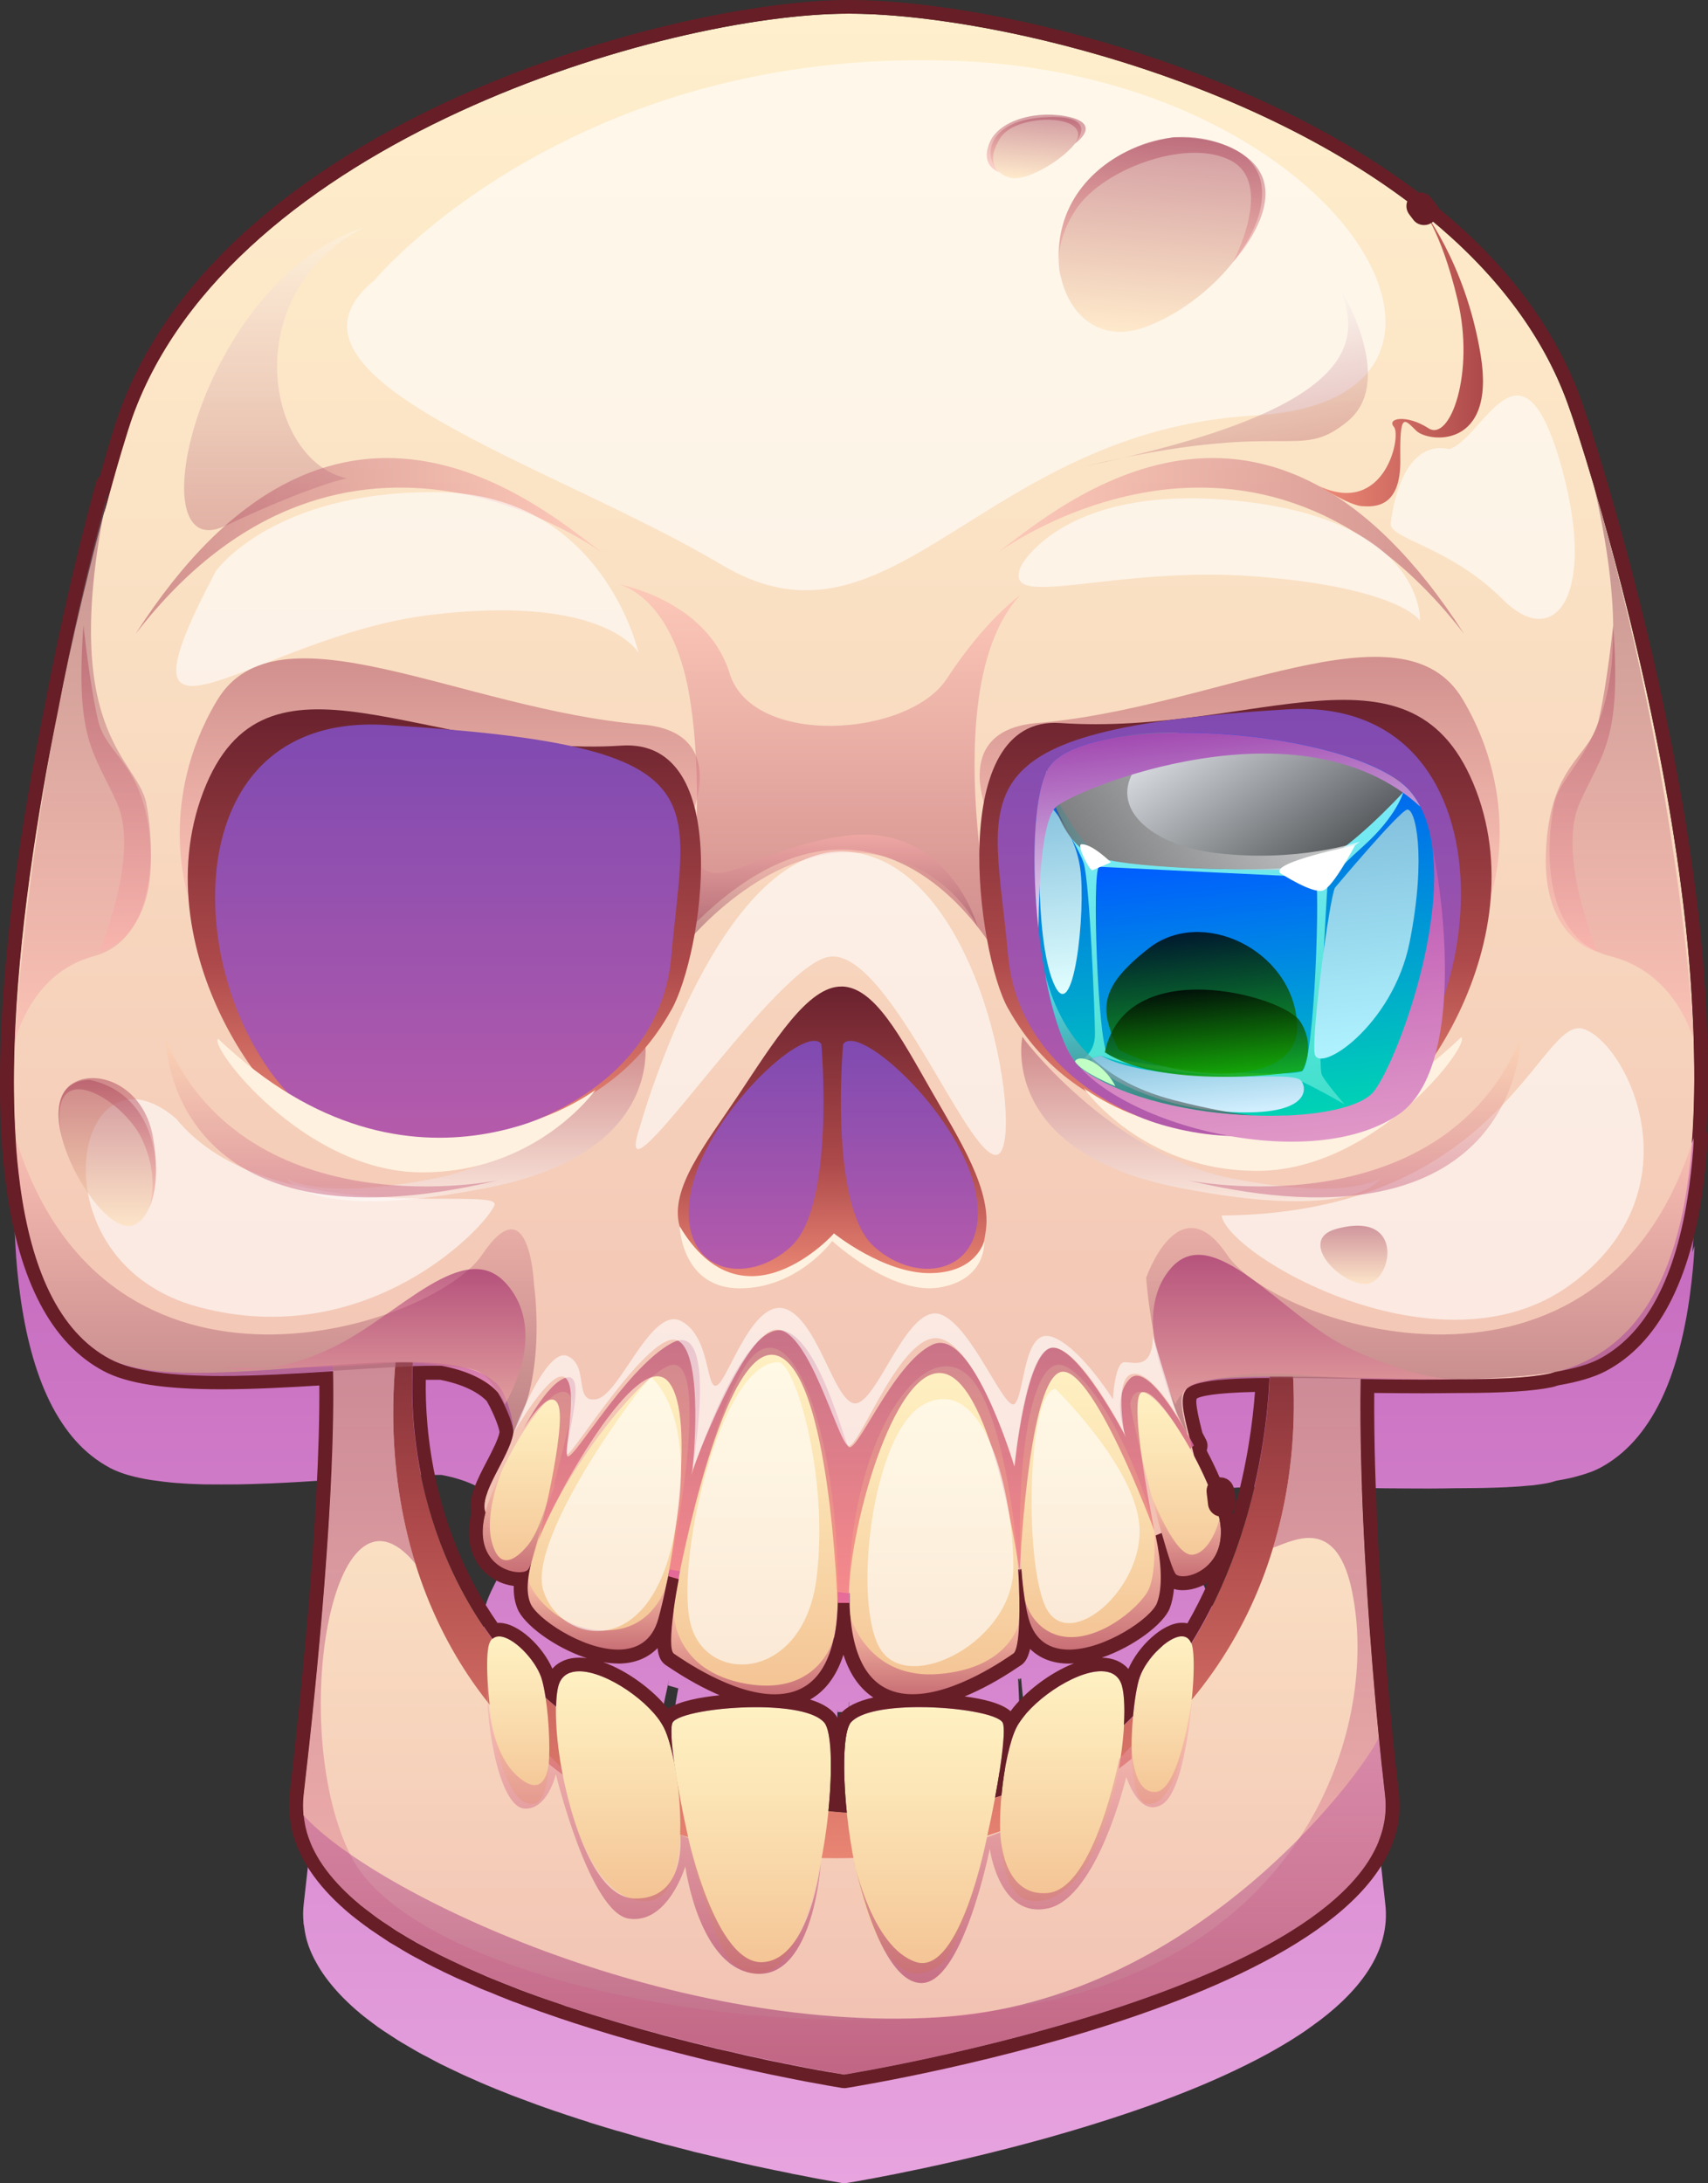 <?xml version="1.0" encoding="UTF-8"?>
<svg xmlns="http://www.w3.org/2000/svg" xmlns:xlink="http://www.w3.org/1999/xlink" viewBox="0 0 201.33 257.34">
  <rect x="0" y="0" width="201.33" height="257.34" fill="#333333" stroke="none"/>
  <defs>
    <style>
      .cls-1 {
        fill: url(#_ÂÁ_Ï_ÌÌ_È_ËÂÌÚ_112-11);
      }

      .cls-2 {
        fill: url(#_ÂÁ_Ï_ÌÌ_È_ËÂÌÚ_112-10);
      }

      .cls-3 {
        fill: url(#_ÂÁ_Ï_ÌÌ_È_ËÂÌÚ_112-12);
      }

      .cls-4 {
        fill: url(#_ÂÁ_Ï_ÌÌ_È_ËÂÌÚ_104);
      }

      .cls-5 {
        fill: url(#_ÂÁ_Ï_ÌÌ_È_ËÂÌÚ_113);
      }

      .cls-6 {
        fill: url(#_ÂÁ_Ï_ÌÌ_È_ËÂÌÚ_112);
      }

      .cls-7 {
        fill: url(#_ÂÁ_Ï_ÌÌ_È_ËÂÌÚ_159);
      }

      .cls-8 {
        fill: url(#_ÂÁ_Ï_ÌÌ_È_ËÂÌÚ_331);
      }

      .cls-9 {
        fill: url(#_ÂÁ_Ï_ÌÌ_È_ËÂÌÚ_109-2);
      }

      .cls-9, .cls-10, .cls-11, .cls-12, .cls-13, .cls-14, .cls-15, .cls-16, .cls-17, .cls-18, .cls-19, .cls-20, .cls-21, .cls-22, .cls-23, .cls-24, .cls-25, .cls-26, .cls-27, .cls-28, .cls-29, .cls-30, .cls-31, .cls-32, .cls-33, .cls-34, .cls-35, .cls-36, .cls-37, .cls-38, .cls-39, .cls-40, .cls-41, .cls-42, .cls-43, .cls-44, .cls-45 {
        opacity: .5;
      }

      .cls-9, .cls-10, .cls-11, .cls-12, .cls-13, .cls-14, .cls-15, .cls-16, .cls-17, .cls-18, .cls-19, .cls-20, .cls-21, .cls-22, .cls-23, .cls-24, .cls-25, .cls-26, .cls-27, .cls-28, .cls-29, .cls-30, .cls-31, .cls-32, .cls-33, .cls-34, .cls-35, .cls-36, .cls-37, .cls-38, .cls-39, .cls-40, .cls-41, .cls-42, .cls-43, .cls-44, .cls-45, .cls-46, .cls-47, .cls-48, .cls-49, .cls-50, .cls-51, .cls-52, .cls-53, .cls-54, .cls-55, .cls-56, .cls-57 {
        mix-blend-mode: multiply;
      }

      .cls-10 {
        fill: url(#_ÂÁ_Ï_ÌÌ_È_ËÂÌÚ_712-3);
      }

      .cls-11 {
        fill: url(#_ÂÁ_Ï_ÌÌ_È_ËÂÌÚ_712-4);
      }

      .cls-12 {
        fill: url(#_ÂÁ_Ï_ÌÌ_È_ËÂÌÚ_712-2);
      }

      .cls-13 {
        fill: url(#_ÂÁ_Ï_ÌÌ_È_ËÂÌÚ_715-2);
      }

      .cls-14 {
        fill: url(#_ÂÁ_Ï_ÌÌ_È_ËÂÌÚ_105-2);
      }

      .cls-15 {
        fill: url(#_ÂÁ_Ï_ÌÌ_È_ËÂÌÚ_105-3);
      }

      .cls-16 {
        fill: url(#_ÂÁ_Ï_ÌÌ_È_ËÂÌÚ_105-6);
      }

      .cls-17 {
        fill: url(#_ÂÁ_Ï_ÌÌ_È_ËÂÌÚ_105-4);
      }

      .cls-18 {
        fill: url(#_ÂÁ_Ï_ÌÌ_È_ËÂÌÚ_105-7);
      }

      .cls-19 {
        fill: url(#_ÂÁ_Ï_ÌÌ_È_ËÂÌÚ_105-5);
      }

      .cls-20 {
        fill: url(#_ÂÁ_Ï_ÌÌ_È_ËÂÌÚ_111-3);
      }

      .cls-21 {
        fill: url(#_ÂÁ_Ï_ÌÌ_È_ËÂÌÚ_111-2);
      }

      .cls-22 {
        fill: url(#_ÂÁ_Ï_ÌÌ_È_ËÂÌÚ_110-2);
      }

      .cls-23 {
        fill: url(#_ÂÁ_Ï_ÌÌ_È_ËÂÌÚ_416-3);
      }

      .cls-24 {
        fill: url(#_ÂÁ_Ï_ÌÌ_È_ËÂÌÚ_416-2);
      }

      .cls-25 {
        fill: url(#_ÂÁ_Ï_ÌÌ_È_ËÂÌÚ_493-7);
      }

      .cls-26 {
        fill: url(#_ÂÁ_Ï_ÌÌ_È_ËÂÌÚ_493-3);
      }

      .cls-27 {
        fill: url(#_ÂÁ_Ï_ÌÌ_È_ËÂÌÚ_493-4);
      }

      .cls-28 {
        fill: url(#_ÂÁ_Ï_ÌÌ_È_ËÂÌÚ_493-5);
      }

      .cls-29 {
        fill: url(#_ÂÁ_Ï_ÌÌ_È_ËÂÌÚ_493-6);
      }

      .cls-30 {
        fill: url(#_ÂÁ_Ï_ÌÌ_È_ËÂÌÚ_493-9);
      }

      .cls-31 {
        fill: url(#_ÂÁ_Ï_ÌÌ_È_ËÂÌÚ_493-8);
      }

      .cls-32 {
        fill: url(#_ÂÁ_Ï_ÌÌ_È_ËÂÌÚ_493-2);
      }

      .cls-33 {
        fill: url(#_ÂÁ_Ï_ÌÌ_È_ËÂÌÚ_524-2);
      }

      .cls-58 {
        fill: url(#_ÂÁ_Ï_ÌÌ_È_ËÂÌÚ_112-5);
      }

      .cls-59 {
        fill: url(#_ÂÁ_Ï_ÌÌ_È_ËÂÌÚ_112-4);
      }

      .cls-60 {
        fill: url(#_ÂÁ_Ï_ÌÌ_È_ËÂÌÚ_112-7);
      }

      .cls-61 {
        fill: url(#_ÂÁ_Ï_ÌÌ_È_ËÂÌÚ_112-2);
      }

      .cls-62 {
        fill: url(#_ÂÁ_Ï_ÌÌ_È_ËÂÌÚ_112-8);
      }

      .cls-63 {
        fill: url(#_ÂÁ_Ï_ÌÌ_È_ËÂÌÚ_112-3);
      }

      .cls-64 {
        fill: url(#_ÂÁ_Ï_ÌÌ_È_ËÂÌÚ_112-6);
      }

      .cls-65 {
        fill: url(#_ÂÁ_Ï_ÌÌ_È_ËÂÌÚ_112-9);
      }

      .cls-66 {
        fill: url(#_ÂÁ_Ï_ÌÌ_È_ËÂÌÚ_113-2);
      }

      .cls-67 {
        fill: url(#_ÂÁ_Ï_ÌÌ_È_ËÂÌÚ_104-4);
      }

      .cls-68 {
        fill: url(#_ÂÁ_Ï_ÌÌ_È_ËÂÌÚ_104-2);
      }

      .cls-69 {
        fill: url(#_ÂÁ_Ï_ÌÌ_È_ËÂÌÚ_104-3);
      }

      .cls-34 {
        fill: url(#_ÂÁ_Ï_ÌÌ_È_ËÂÌÚ_675);
      }

      .cls-35 {
        fill: url(#_ÂÁ_Ï_ÌÌ_È_ËÂÌÚ_712);
      }

      .cls-36 {
        fill: url(#_ÂÁ_Ï_ÌÌ_È_ËÂÌÚ_715);
      }

      .cls-37 {
        fill: url(#_ÂÁ_Ï_ÌÌ_È_ËÂÌÚ_111);
      }

      .cls-38 {
        fill: url(#_ÂÁ_Ï_ÌÌ_È_ËÂÌÚ_114);
      }

      .cls-39 {
        fill: url(#_ÂÁ_Ï_ÌÌ_È_ËÂÌÚ_110);
      }

      .cls-40 {
        fill: url(#_ÂÁ_Ï_ÌÌ_È_ËÂÌÚ_105);
      }

      .cls-41 {
        fill: url(#_ÂÁ_Ï_ÌÌ_È_ËÂÌÚ_109);
      }

      .cls-42 {
        fill: url(#_ÂÁ_Ï_ÌÌ_È_ËÂÌÚ_524);
      }

      .cls-43 {
        fill: url(#_ÂÁ_Ï_ÌÌ_È_ËÂÌÚ_598);
      }

      .cls-44 {
        fill: url(#_ÂÁ_Ï_ÌÌ_È_ËÂÌÚ_416);
      }

      .cls-45 {
        fill: url(#_ÂÁ_Ï_ÌÌ_È_ËÂÌÚ_493);
      }

      .cls-46 {
        fill: url(#_ÂÁ_Ï_ÌÌ_È_ËÂÌÚ_12);
      }

      .cls-46, .cls-52 {
        opacity: .3;
      }

      .cls-70 {
        isolation: isolate;
      }

      .cls-71, .cls-72 {
        fill: #fff;
      }

      .cls-47 {
        fill: url(#_ÂÁ_Ï_ÌÌ_È_ËÂÌÚ_157);
      }

      .cls-48 {
        fill: url(#_ÂÁ_Ï_ÌÌ_È_ËÂÌÚ_393);
      }

      .cls-73 {
        fill: #fff1df;
      }

      .cls-49 {
        fill: url(#_ÂÁ_Ï_ÌÌ_È_ËÂÌÚ_393-4);
      }

      .cls-50 {
        fill: url(#_ÂÁ_Ï_ÌÌ_È_ËÂÌÚ_393-2);
      }

      .cls-51 {
        fill: url(#_ÂÁ_Ï_ÌÌ_È_ËÂÌÚ_393-3);
      }

      .cls-74 {
        fill: #c2ffc4;
      }

      .cls-75 {
        fill: #681e26;
      }

      .cls-52 {
        fill: url(#_ÂÁ_Ï_ÌÌ_È_ËÂÌÚ_12-2);
      }

      .cls-76 {
        fill: url(#_ÂÁ_Ï_ÌÌ_È_ËÂÌÚ_156-2);
      }

      .cls-76, .cls-77, .cls-78, .cls-79, .cls-80 {
        mix-blend-mode: screen;
      }

      .cls-76, .cls-80 {
        opacity: .8;
      }

      .cls-77 {
        fill: url(#_ÂÁ_Ï_ÌÌ_È_ËÂÌÚ_319-2);
      }

      .cls-77, .cls-78 {
        opacity: .7;
      }

      .cls-72 {
        mix-blend-mode: soft-light;
        opacity: .6;
      }

      .cls-78 {
        fill: url(#_ÂÁ_Ï_ÌÌ_È_ËÂÌÚ_1833);
      }

      .cls-79 {
        fill: url(#_ÂÁ_Ï_ÌÌ_È_ËÂÌÚ_319);
        opacity: .97;
      }

      .cls-80 {
        fill: url(#_ÂÁ_Ï_ÌÌ_È_ËÂÌÚ_156);
      }

      .cls-53 {
        fill: url(#_ÂÁ_Ï_ÌÌ_È_ËÂÌÚ_1866);
      }

      .cls-54 {
        fill: url(#_ÂÁ_Ï_ÌÌ_È_ËÂÌÚ_1687);
      }

      .cls-55 {
        fill: url(#_ÂÁ_Ï_ÌÌ_È_ËÂÌÚ_1900);
      }

      .cls-56 {
        fill: url(#_ÂÁ_Ï_ÌÌ_È_ËÂÌÚ_1951);
      }

      .cls-57 {
        fill: url(#_ÂÁ_Ï_ÌÌ_È_ËÂÌÚ_2010);
      }

      .cls-81 {
        fill: url(#_ÂÁ_Ï_ÌÌ_È_ËÂÌÚ_2069);
      }

      .cls-82 {
        fill: url(#_ÂÁ_Ï_ÌÌ_È_ËÂÌÚ_1963);
      }

      .cls-83 {
        fill: url(#_ÂÁ_Ï_ÌÌ_È_ËÂÌÚ_13);
      }
    </style>
    <linearGradient id="_ÂÁ_Ï_ÌÌ_È_ËÂÌÚ_1900" data-name="¡ÂÁ˚ÏˇÌÌ˚È „‡‰ËÂÌÚ 1900" x1="100.66" y1="257.34" x2="100.66" y2="14.44" gradientUnits="userSpaceOnUse">
      <stop offset="0" stop-color="#e7a4df"/>
      <stop offset="1" stop-color="#a12a9a"/>
    </linearGradient>
    <linearGradient id="_ÂÁ_Ï_ÌÌ_È_ËÂÌÚ_104" data-name="¡ÂÁ˚ÏˇÌÌ˚È „‡‰ËÂÌÚ 104" x1="4127.31" y1="134.23" x2="4127.31" y2="66.7" gradientTransform="translate(4179.97) rotate(-180) scale(1 -1)" gradientUnits="userSpaceOnUse">
      <stop offset="0" stop-color="#ef8b77"/>
      <stop offset=".41" stop-color="#ad494a"/>
      <stop offset="1" stop-color="#6a222e"/>
    </linearGradient>
    <linearGradient id="_ÂÁ_Ï_ÌÌ_È_ËÂÌÚ_331" data-name="¡ÂÁ˚ÏˇÌÌ˚È „‡‰ËÂÌÚ 331" x1="99.26" y1="223.24" x2="99.26" y2="146.26" gradientUnits="userSpaceOnUse">
      <stop offset="0" stop-color="#ef8b77"/>
      <stop offset=".57" stop-color="#ad494a"/>
      <stop offset="1" stop-color="#6a222e"/>
    </linearGradient>
    <linearGradient id="_ÂÁ_Ï_ÌÌ_È_ËÂÌÚ_113" data-name="¡ÂÁ˚ÏˇÌÌ˚È „‡‰ËÂÌÚ 113" x1="99.95" y1="244.5" x2="99.95" y2="143.27" gradientUnits="userSpaceOnUse">
      <stop offset="0" stop-color="#f1beb1"/>
      <stop offset=".13" stop-color="#f3c6b5"/>
      <stop offset=".69" stop-color="#fbe3c5"/>
      <stop offset="1" stop-color="#ffefcc"/>
    </linearGradient>
    <linearGradient id="_ÂÁ_Ï_ÌÌ_È_ËÂÌÚ_114" data-name="¡ÂÁ˚ÏˇÌÌ˚È „‡‰ËÂÌÚ 114" x1="99.51" y1="244.5" x2="99.51" y2="145.66" gradientUnits="userSpaceOnUse">
      <stop offset="0" stop-color="#ffb1ae"/>
      <stop offset="1" stop-color="#8b1559"/>
    </linearGradient>
    <linearGradient id="_ÂÁ_Ï_ÌÌ_È_ËÂÌÚ_112" data-name="¡ÂÁ˚ÏˇÌÌ˚È „‡‰ËÂÌÚ 112" x1="88.54" y1="232.62" x2="88.54" y2="201.22" gradientUnits="userSpaceOnUse">
      <stop offset="0" stop-color="#f4c293"/>
      <stop offset=".1" stop-color="#f5c899"/>
      <stop offset=".68" stop-color="#fce5b6"/>
      <stop offset="1" stop-color="#fff1c2"/>
    </linearGradient>
    <linearGradient id="_ÂÁ_Ï_ÌÌ_È_ËÂÌÚ_112-2" data-name="¡ÂÁ˚ÏˇÌÌ˚È „‡‰ËÂÌÚ 112" x1="72.86" y1="224.07" x2="72.86" y2="196.99" xlink:href="#_ÂÁ_Ï_ÌÌ_È_ËÂÌÚ_112"/>
    <linearGradient id="_ÂÁ_Ï_ÌÌ_È_ËÂÌÚ_112-3" data-name="¡ÂÁ˚ÏˇÌÌ˚È „‡‰ËÂÌÚ 112" x1="5572.05" y1="232.62" x2="5572.05" gradientTransform="translate(5680.96) rotate(-180) scale(1 -1)" xlink:href="#_ÂÁ_Ï_ÌÌ_È_ËÂÌÚ_112"/>
    <linearGradient id="_ÂÁ_Ï_ÌÌ_È_ËÂÌÚ_112-4" data-name="¡ÂÁ˚ÏˇÌÌ˚È „‡‰ËÂÌÚ 112" x1="5555.74" y1="224.07" x2="5555.74" y2="196.99" gradientTransform="translate(5680.96) rotate(-180) scale(1 -1)" xlink:href="#_ÂÁ_Ï_ÌÌ_È_ËÂÌÚ_112"/>
    <linearGradient id="_ÂÁ_Ï_ÌÌ_È_ËÂÌÚ_112-5" data-name="¡ÂÁ˚ÏˇÌÌ˚È „‡‰ËÂÌÚ 112" x1="5543.91" y1="212.61" x2="5543.91" y2="192.85" gradientTransform="translate(5680.96) rotate(-180) scale(1 -1)" xlink:href="#_ÂÁ_Ï_ÌÌ_È_ËÂÌÚ_112"/>
    <linearGradient id="_ÂÁ_Ï_ÌÌ_È_ËÂÌÚ_112-6" data-name="¡ÂÁ˚ÏˇÌÌ˚È „‡‰ËÂÌÚ 112" x1="1271.64" y1="212.61" x2="1271.64" y2="192.85" gradientTransform="translate(-1210.54)" xlink:href="#_ÂÁ_Ï_ÌÌ_È_ËÂÌÚ_112"/>
    <linearGradient id="_ÂÁ_Ï_ÌÌ_È_ËÂÌÚ_113-2" data-name="¡ÂÁ˚ÏˇÌÌ˚È „‡‰ËÂÌÚ 113" x1="100.67" y1="187.8" x2="100.67" y2="1.61" xlink:href="#_ÂÁ_Ï_ÌÌ_È_ËÂÌÚ_113"/>
    <linearGradient id="_ÂÁ_Ï_ÌÌ_È_ËÂÌÚ_112-7" data-name="¡ÂÁ˚ÏˇÌÌ˚È „‡‰ËÂÌÚ 112" x1="71.73" y1="194.46" x2="71.73" y2="160.87" xlink:href="#_ÂÁ_Ï_ÌÌ_È_ËÂÌÚ_112"/>
    <linearGradient id="_ÂÁ_Ï_ÌÌ_È_ËÂÌÚ_112-8" data-name="¡ÂÁ˚ÏˇÌÌ˚È „‡‰ËÂÌÚ 112" x1="88.92" y1="199.74" x2="88.92" y2="158.85" xlink:href="#_ÂÁ_Ï_ÌÌ_È_ËÂÌÚ_112"/>
    <linearGradient id="_ÂÁ_Ï_ÌÌ_È_ËÂÌÚ_112-9" data-name="¡ÂÁ˚ÏˇÌÌ˚È „‡‰ËÂÌÚ 112" x1="128.52" y1="194.46" x2="128.52" y2="160.87" xlink:href="#_ÂÁ_Ï_ÌÌ_È_ËÂÌÚ_112"/>
    <linearGradient id="_ÂÁ_Ï_ÌÌ_È_ËÂÌÚ_112-10" data-name="¡ÂÁ˚ÏˇÌÌ˚È „‡‰ËÂÌÚ 112" x1="110.13" y1="199.74" x2="110.13" y2="161.04" xlink:href="#_ÂÁ_Ï_ÌÌ_È_ËÂÌÚ_112"/>
    <linearGradient id="_ÂÁ_Ï_ÌÌ_È_ËÂÌÚ_112-11" data-name="¡ÂÁ˚ÏˇÌÌ˚È „‡‰ËÂÌÚ 112" x1="138.57" y1="185.82" x2="138.57" y2="164.03" xlink:href="#_ÂÁ_Ï_ÌÌ_È_ËÂÌÚ_112"/>
    <linearGradient id="_ÂÁ_Ï_ÌÌ_È_ËÂÌÚ_112-12" data-name="¡ÂÁ˚ÏˇÌÌ˚È „‡‰ËÂÌÚ 112" x1="62.2" y1="185.36" x2="62.2" y2="164.02" xlink:href="#_ÂÁ_Ï_ÌÌ_È_ËÂÌÚ_112"/>
    <linearGradient id="_ÂÁ_Ï_ÌÌ_È_ËÂÌÚ_104-2" data-name="¡ÂÁ˚ÏˇÌÌ˚È „‡‰ËÂÌÚ 104" x1="98.09" y1="151.44" x2="98.09" y2="116.28" gradientTransform="matrix(1,0,0,1,0,0)" xlink:href="#_ÂÁ_Ï_ÌÌ_È_ËÂÌÚ_104"/>
    <linearGradient id="_ÂÁ_Ï_ÌÌ_È_ËÂÌÚ_416" data-name="¡ÂÁ˚ÏˇÌÌ˚È „‡‰ËÂÌÚ 416" x1="32.53" y1="168.98" x2="32.53" y2="134.01" gradientUnits="userSpaceOnUse">
      <stop offset="0" stop-color="#8b4259"/>
      <stop offset="1" stop-color="#ffb1ae"/>
    </linearGradient>
    <linearGradient id="_ÂÁ_Ï_ÌÌ_È_ËÂÌÚ_416-2" data-name="¡ÂÁ˚ÏˇÌÌ˚È „‡‰ËÂÌÚ 416" x1="4389.38" x2="4389.38" gradientTransform="translate(4556.77) rotate(-180) scale(1 -1)" xlink:href="#_ÂÁ_Ï_ÌÌ_È_ËÂÌÚ_416"/>
    <linearGradient id="_ÂÁ_Ï_ÌÌ_È_ËÂÌÚ_393" data-name="¡ÂÁ˚ÏˇÌÌ˚È „‡‰ËÂÌÚ 393" x1="89.13" y1="149.55" x2="89.13" y2="122.68" gradientUnits="userSpaceOnUse">
      <stop offset="0" stop-color="#b65bab"/>
      <stop offset="1" stop-color="#7f4ab1"/>
    </linearGradient>
    <linearGradient id="_ÂÁ_Ï_ÌÌ_È_ËÂÌÚ_393-2" data-name="¡ÂÁ˚ÏˇÌÌ˚È „‡‰ËÂÌÚ 393" x1="4414.14" x2="4414.14" gradientTransform="translate(4521.33) rotate(-180) scale(1 -1)" xlink:href="#_ÂÁ_Ï_ÌÌ_È_ËÂÌÚ_393"/>
    <linearGradient id="_ÂÁ_Ï_ÌÌ_È_ËÂÌÚ_598" data-name="¡ÂÁ˚ÏˇÌÌ˚È „‡‰ËÂÌÚ 598" x1="101.17" y1="188.97" x2="101.17" y2="156.79" gradientUnits="userSpaceOnUse">
      <stop offset="0" stop-color="#ff5968"/>
      <stop offset="1" stop-color="#9d1d59"/>
    </linearGradient>
    <linearGradient id="_ÂÁ_Ï_ÌÌ_È_ËÂÌÚ_493" data-name="¡ÂÁ˚ÏˇÌÌ˚È „‡‰ËÂÌÚ 493" x1="77.09" y1="232.65" x2="77.09" y2="198.13" gradientUnits="userSpaceOnUse">
      <stop offset="0" stop-color="#9d1d59"/>
      <stop offset="1" stop-color="#ffb1ae"/>
    </linearGradient>
    <linearGradient id="_ÂÁ_Ï_ÌÌ_È_ËÂÌÚ_493-2" data-name="¡ÂÁ˚ÏˇÌÌ˚È „‡‰ËÂÌÚ 493" x1="120.59" y1="233.75" x2="120.59" y2="200.27" xlink:href="#_ÂÁ_Ï_ÌÌ_È_ËÂÌÚ_493"/>
    <linearGradient id="_ÂÁ_Ï_ÌÌ_È_ËÂÌÚ_111" data-name="¡ÂÁ˚ÏˇÌÌ˚È „‡‰ËÂÌÚ 111" x1="96.54" y1="112.72" x2="96.54" y2="68.85" gradientUnits="userSpaceOnUse">
      <stop offset="0" stop-color="#a94259"/>
      <stop offset="1" stop-color="#ffb1ae"/>
    </linearGradient>
    <linearGradient id="_ÂÁ_Ï_ÌÌ_È_ËÂÌÚ_715" data-name="¡ÂÁ˚ÏˇÌÌ˚È „‡‰ËÂÌÚ 715" x1="191.16" y1="122.68" x2="191.16" y2="57.31" gradientUnits="userSpaceOnUse">
      <stop offset="0" stop-color="#ffb1ae"/>
      <stop offset="1" stop-color="#8b4259"/>
    </linearGradient>
    <linearGradient id="_ÂÁ_Ï_ÌÌ_È_ËÂÌÚ_715-2" data-name="¡ÂÁ˚ÏˇÌÌ˚È „‡‰ËÂÌÚ 715" x1="4431.79" x2="4431.79" gradientTransform="translate(4441.59) rotate(-180) scale(1 -1)" xlink:href="#_ÂÁ_Ï_ÌÌ_È_ËÂÌÚ_715"/>
    <linearGradient id="_ÂÁ_Ï_ÌÌ_È_ËÂÌÚ_111-2" data-name="¡ÂÁ˚ÏˇÌÌ˚È „‡‰ËÂÌÚ 111" x1="15.98" y1="64.36" x2="71.1" y2="64.36" xlink:href="#_ÂÁ_Ï_ÌÌ_È_ËÂÌÚ_111"/>
    <linearGradient id="_ÂÁ_Ï_ÌÌ_È_ËÂÌÚ_111-3" data-name="¡ÂÁ˚ÏˇÌÌ˚È „‡‰ËÂÌÚ 111" x1="4362.4" y1="64.36" x2="4417.51" y2="64.36" gradientTransform="translate(4534.98) rotate(-180) scale(1 -1)" xlink:href="#_ÂÁ_Ï_ÌÌ_È_ËÂÌÚ_111"/>
    <linearGradient id="_ÂÁ_Ï_ÌÌ_È_ËÂÌÚ_493-3" data-name="¡ÂÁ˚ÏˇÌÌ˚È „‡‰ËÂÌÚ 493" x1="61.18" y1="185.36" x2="61.18" y2="172.97" xlink:href="#_ÂÁ_Ï_ÌÌ_È_ËÂÌÚ_493"/>
    <linearGradient id="_ÂÁ_Ï_ÌÌ_È_ËÂÌÚ_493-4" data-name="¡ÂÁ˚ÏˇÌÌ˚È „‡‰ËÂÌÚ 493" x1="70.32" y1="194.46" x2="70.32" y2="185.93" xlink:href="#_ÂÁ_Ï_ÌÌ_È_ËÂÌÚ_493"/>
    <linearGradient id="_ÂÁ_Ï_ÌÌ_È_ËÂÌÚ_493-5" data-name="¡ÂÁ˚ÏˇÌÌ˚È „‡‰ËÂÌÚ 493" x1="88.67" y1="199.74" x2="88.67" y2="189.85" xlink:href="#_ÂÁ_Ï_ÌÌ_È_ËÂÌÚ_493"/>
    <linearGradient id="_ÂÁ_Ï_ÌÌ_È_ËÂÌÚ_493-6" data-name="¡ÂÁ˚ÏˇÌÌ˚È „‡‰ËÂÌÚ 493" x1="110.16" y1="199.74" x2="110.16" y2="190.44" xlink:href="#_ÂÁ_Ï_ÌÌ_È_ËÂÌÚ_493"/>
    <linearGradient id="_ÂÁ_Ï_ÌÌ_È_ËÂÌÚ_493-7" data-name="¡ÂÁ˚ÏˇÌÌ˚È „‡‰ËÂÌÚ 493" x1="128.8" y1="194.46" x2="128.8" y2="180.31" xlink:href="#_ÂÁ_Ï_ÌÌ_È_ËÂÌÚ_493"/>
    <linearGradient id="_ÂÁ_Ï_ÌÌ_È_ËÂÌÚ_493-8" data-name="¡ÂÁ˚ÏˇÌÌ˚È „‡‰ËÂÌÚ 493" x1="139.83" y1="185.82" x2="139.83" y2="176.35" xlink:href="#_ÂÁ_Ï_ÌÌ_È_ËÂÌÚ_493"/>
    <linearGradient id="_ÂÁ_Ï_ÌÌ_È_ËÂÌÚ_493-9" data-name="¡ÂÁ˚ÏˇÌÌ˚È „‡‰ËÂÌÚ 493" x1="143.92" y1="177.14" x2="143.92" y2="175.73" xlink:href="#_ÂÁ_Ï_ÌÌ_È_ËÂÌÚ_493"/>
    <linearGradient id="_ÂÁ_Ï_ÌÌ_È_ËÂÌÚ_416-3" data-name="¡ÂÁ˚ÏˇÌÌ˚È „‡‰ËÂÌÚ 416" x1="98.11" y1="110.87" x2="98.11" y2="98.13" xlink:href="#_ÂÁ_Ï_ÌÌ_È_ËÂÌÚ_416"/>
    <linearGradient id="_ÂÁ_Ï_ÌÌ_È_ËÂÌÚ_524" data-name="¡ÂÁ˚ÏˇÌÌ˚È „‡‰ËÂÌÚ 524" x1="54.93" y1="141.58" x2="54.93" y2="122.16" gradientUnits="userSpaceOnUse">
      <stop offset="0" stop-color="#fff"/>
      <stop offset="1" stop-color="#a94259"/>
    </linearGradient>
    <linearGradient id="_ÂÁ_Ï_ÌÌ_È_ËÂÌÚ_524-2" data-name="¡ÂÁ˚ÏˇÌÌ˚È „‡‰ËÂÌÚ 524" x1="4382.43" x2="4382.43" gradientTransform="translate(4523.99) rotate(-180) scale(1 -1)" xlink:href="#_ÂÁ_Ï_ÌÌ_È_ËÂÌÚ_524"/>
    <linearGradient id="_ÂÁ_Ï_ÌÌ_È_ËÂÌÚ_110" data-name="¡ÂÁ˚ÏˇÌÌ˚È „‡‰ËÂÌÚ 110" x1="153.72" y1="165.52" x2="153.72" y2="147.9" gradientUnits="userSpaceOnUse">
      <stop offset="0" stop-color="#ffb1ae"/>
      <stop offset="1" stop-color="#8b0059"/>
    </linearGradient>
    <linearGradient id="_ÂÁ_Ï_ÌÌ_È_ËÂÌÚ_110-2" data-name="¡ÂÁ˚ÏˇÌÌ˚È „‡‰ËÂÌÚ 110" x1="4434.52" x2="4434.52" y2="149.57" gradientTransform="translate(4478.75) rotate(-180) scale(1 -1)" xlink:href="#_ÂÁ_Ï_ÌÌ_È_ËÂÌÚ_110"/>
    <linearGradient id="_ÂÁ_Ï_ÌÌ_È_ËÂÌÚ_13" data-name="¡ÂÁ˚ÏˇÌÌ˚È „‡‰ËÂÌÚ 13" x1="155.51" y1="41.98" x2="174.81" y2="41.98" gradientUnits="userSpaceOnUse">
      <stop offset="0" stop-color="#ef8b77"/>
      <stop offset="1" stop-color="#ad494a"/>
    </linearGradient>
    <linearGradient id="_ÂÁ_Ï_ÌÌ_È_ËÂÌÚ_12" data-name="¡ÂÁ˚ÏˇÌÌ˚È „‡‰ËÂÌÚ 12" x1="32.31" y1="62.49" x2="32.31" y2="26.79" gradientUnits="userSpaceOnUse">
      <stop offset="0" stop-color="#a94259"/>
      <stop offset="1" stop-color="#fff"/>
    </linearGradient>
    <linearGradient id="_ÂÁ_Ï_ÌÌ_È_ËÂÌÚ_109" data-name="¡ÂÁ˚ÏˇÌÌ˚È „‡‰ËÂÌÚ 109" x1="159.59" y1="141.13" x2="159.59" y2="122.68" gradientUnits="userSpaceOnUse">
      <stop offset="0" stop-color="#ca6888"/>
      <stop offset="1" stop-color="#ffd3ae"/>
    </linearGradient>
    <linearGradient id="_ÂÁ_Ï_ÌÌ_È_ËÂÌÚ_109-2" data-name="¡ÂÁ˚ÏˇÌÌ˚È „‡‰ËÂÌÚ 109" x1="4417.48" x2="4417.48" gradientTransform="translate(4456.64) rotate(-180) scale(1 -1)" xlink:href="#_ÂÁ_Ï_ÌÌ_È_ËÂÌÚ_109"/>
    <linearGradient id="_ÂÁ_Ï_ÌÌ_È_ËÂÌÚ_12-2" data-name="¡ÂÁ˚ÏˇÌÌ˚È „‡‰ËÂÌÚ 12" x1="664.71" y1="-291.5" x2="664.71" y2="-308.87" gradientTransform="translate(-454.85 461.83) rotate(-10.55)" xlink:href="#_ÂÁ_Ï_ÌÌ_È_ËÂÌÚ_12"/>
    <linearGradient id="_ÂÁ_Ï_ÌÌ_È_ËÂÌÚ_675" data-name="¡ÂÁ˚ÏˇÌÌ˚È „‡‰ËÂÌÚ 675" x1="99.55" y1="244.5" x2="99.55" y2="204.68" gradientUnits="userSpaceOnUse">
      <stop offset="0" stop-color="#8b1559"/>
      <stop offset="1" stop-color="#ce72ae"/>
    </linearGradient>
    <linearGradient id="_ÂÁ_Ï_ÌÌ_È_ËÂÌÚ_105" data-name="¡ÂÁ˚ÏˇÌÌ˚È „‡‰ËÂÌÚ 105" x1="186.3" y1="112.17" x2="186.3" y2="73.7" gradientUnits="userSpaceOnUse">
      <stop offset="0" stop-color="#ffb1ae"/>
      <stop offset="1" stop-color="#a94259"/>
    </linearGradient>
    <linearGradient id="_ÂÁ_Ï_ÌÌ_È_ËÂÌÚ_105-2" data-name="¡ÂÁ˚ÏˇÌÌ˚È „‡‰ËÂÌÚ 105" x1="4425.02" x2="4425.02" gradientTransform="translate(4438.71) rotate(-180) scale(1 -1)" xlink:href="#_ÂÁ_Ï_ÌÌ_È_ËÂÌÚ_105"/>
    <linearGradient id="_ÂÁ_Ï_ÌÌ_È_ËÂÌÚ_712" data-name="¡ÂÁ˚ÏˇÌÌ˚È „‡‰ËÂÌÚ 712" x1="12.64" y1="144.51" x2="12.64" y2="127.28" gradientUnits="userSpaceOnUse">
      <stop offset="0" stop-color="#ffdeae"/>
      <stop offset="1" stop-color="#a74259"/>
    </linearGradient>
    <linearGradient id="_ÂÁ_Ï_ÌÌ_È_ËÂÌÚ_712-2" data-name="¡ÂÁ˚ÏˇÌÌ˚È „‡‰ËÂÌÚ 712" x1="159.59" y1="151.34" x2="159.59" y2="144.47" xlink:href="#_ÂÁ_Ï_ÌÌ_È_ËÂÌÚ_712"/>
    <linearGradient id="_ÂÁ_Ï_ÌÌ_È_ËÂÌÚ_105-3" data-name="¡ÂÁ˚ÏˇÌÌ˚È „‡‰ËÂÌÚ 105" x1="12.64" y1="142.38" x2="12.64" y2="127.07" xlink:href="#_ÂÁ_Ï_ÌÌ_È_ËÂÌÚ_105"/>
    <linearGradient id="_ÂÁ_Ï_ÌÌ_È_ËÂÌÚ_712-3" data-name="¡ÂÁ˚ÏˇÌÌ˚È „‡‰ËÂÌÚ 712" x1="4553.06" y1="215.85" x2="4553.06" y2="192.37" gradientTransform="translate(4691.39 186.26) rotate(-175.44) scale(1 -1)" xlink:href="#_ÂÁ_Ï_ÌÌ_È_ËÂÌÚ_712"/>
    <linearGradient id="_ÂÁ_Ï_ÌÌ_È_ËÂÌÚ_712-4" data-name="¡ÂÁ˚ÏˇÌÌ˚È „‡‰ËÂÌÚ 712" x1="4568.46" y1="198.76" x2="4568.46" y2="191.17" gradientTransform="translate(4691.39 186.26) rotate(-175.44) scale(1 -1)" xlink:href="#_ÂÁ_Ï_ÌÌ_È_ËÂÌÚ_712"/>
    <linearGradient id="_ÂÁ_Ï_ÌÌ_È_ËÂÌÚ_105-4" data-name="¡ÂÁ˚ÏˇÌÌ˚È „‡‰ËÂÌÚ 105" x1="4552.85" y1="210.07" x2="4552.85" y2="192.28" gradientTransform="translate(4691.39 186.26) rotate(-175.44) scale(1 -1)" xlink:href="#_ÂÁ_Ï_ÌÌ_È_ËÂÌÚ_105"/>
    <linearGradient id="_ÂÁ_Ï_ÌÌ_È_ËÂÌÚ_105-5" data-name="¡ÂÁ˚ÏˇÌÌ˚È „‡‰ËÂÌÚ 105" x1="4568.42" y1="198.18" x2="4568.42" y2="190.93" gradientTransform="translate(4691.39 186.26) rotate(-175.44) scale(1 -1)" xlink:href="#_ÂÁ_Ï_ÌÌ_È_ËÂÌÚ_105"/>
    <linearGradient id="_ÂÁ_Ï_ÌÌ_È_ËÂÌÚ_105-6" data-name="¡ÂÁ˚ÏˇÌÌ˚È „‡‰ËÂÌÚ 105" x1="51.84" y1="105.47" x2="51.84" y2="77.6" xlink:href="#_ÂÁ_Ï_ÌÌ_È_ËÂÌÚ_105"/>
    <linearGradient id="_ÂÁ_Ï_ÌÌ_È_ËÂÌÚ_104-3" data-name="¡ÂÁ˚ÏˇÌÌ˚È „‡‰ËÂÌÚ 104" x1="4395.11" y1="134.43" x2="4395.11" y2="83.61" gradientTransform="translate(4447.5) rotate(-180) scale(1 -1)" xlink:href="#_ÂÁ_Ï_ÌÌ_È_ËÂÌÚ_104"/>
    <linearGradient id="_ÂÁ_Ï_ÌÌ_È_ËÂÌÚ_393-3" data-name="¡ÂÁ˚ÏˇÌÌ˚È „‡‰ËÂÌÚ 393" x1="52.78" y1="134.87" x2="52.78" y2="85.4" xlink:href="#_ÂÁ_Ï_ÌÌ_È_ËÂÌÚ_393"/>
    <linearGradient id="_ÂÁ_Ï_ÌÌ_È_ËÂÌÚ_105-7" data-name="¡ÂÁ˚ÏˇÌÌ˚È „‡‰ËÂÌÚ 105" x1="5975.74" y1="105.29" x2="5975.74" y2="77.43" gradientTransform="translate(6121.87) rotate(-180) scale(1 -1)" xlink:href="#_ÂÁ_Ï_ÌÌ_È_ËÂÌÚ_105"/>
    <linearGradient id="_ÂÁ_Ï_ÌÌ_È_ËÂÌÚ_104-4" data-name="¡ÂÁ˚ÏˇÌÌ˚È „‡‰ËÂÌÚ 104" x1="-1528.74" y1="134.25" x2="-1528.74" y2="82.5" gradientTransform="translate(1674.37)" xlink:href="#_ÂÁ_Ï_ÌÌ_È_ËÂÌÚ_104"/>
    <linearGradient id="_ÂÁ_Ï_ÌÌ_È_ËÂÌÚ_393-4" data-name="¡ÂÁ˚ÏˇÌÌ˚È „‡‰ËÂÌÚ 393" x1="5976.96" y1="134.69" x2="5976.96" y2="83.56" gradientTransform="translate(6121.87) rotate(-180) scale(1 -1)" xlink:href="#_ÂÁ_Ï_ÌÌ_È_ËÂÌÚ_393"/>
    <linearGradient id="_ÂÁ_Ï_ÌÌ_È_ËÂÌÚ_1951" data-name="¡ÂÁ˚ÏˇÌÌ˚È „‡‰ËÂÌÚ 1951" x1="326.35" y1="-108.14" x2="326.35" y2="-146.06" gradientTransform="translate(-164.1 275.49) rotate(-5.79)" gradientUnits="userSpaceOnUse">
      <stop offset="0" stop-color="#e098c7"/>
      <stop offset="1" stop-color="#b54ab1"/>
    </linearGradient>
    <linearGradient id="_ÂÁ_Ï_ÌÌ_È_ËÂÌÚ_1963" data-name="¡ÂÁ˚ÏˇÌÌ˚È „‡‰ËÂÌÚ 1963" x1="325.37" y1="-110.98" x2="325.37" y2="-158.04" gradientTransform="translate(-164.1 275.49) rotate(-5.79)" gradientUnits="userSpaceOnUse">
      <stop offset="0" stop-color="#00d4b4"/>
      <stop offset="1" stop-color="#004dff"/>
    </linearGradient>
    <linearGradient id="_ÂÁ_Ï_ÌÌ_È_ËÂÌÚ_319" data-name="¡ÂÁ˚ÏˇÌÌ˚È „‡‰ËÂÌÚ 319" x1="332.82" y1="-137.14" x2="318.12" y2="-162.6" gradientTransform="translate(-164.1 275.49) rotate(-5.79)" gradientUnits="userSpaceOnUse">
      <stop offset="0" stop-color="#525252"/>
      <stop offset=".99" stop-color="#fff"/>
    </linearGradient>
    <linearGradient id="_ÂÁ_Ï_ÌÌ_È_ËÂÌÚ_2069" data-name="¡ÂÁ˚ÏˇÌÌ˚È „‡‰ËÂÌÚ 2069" x1="325.38" y1="-111.71" x2="325.38" y2="-154.8" gradientTransform="translate(-164.1 275.49) rotate(-5.79)" gradientUnits="userSpaceOnUse">
      <stop offset="0" stop-color="#41e0cb"/>
      <stop offset="1" stop-color="#86ecff"/>
    </linearGradient>
    <linearGradient id="_ÂÁ_Ï_ÌÌ_È_ËÂÌÚ_159" data-name="¡ÂÁ˚ÏˇÌÌ˚È „‡‰ËÂÌÚ 159" x1="321.5" y1="-116.15" x2="321.5" y2="-142.94" gradientTransform="translate(-164.1 275.49) rotate(-5.79)" gradientUnits="userSpaceOnUse">
      <stop offset="0" stop-color="#00b8c6"/>
      <stop offset="1" stop-color="#005cff"/>
    </linearGradient>
    <linearGradient id="_ÂÁ_Ï_ÌÌ_È_ËÂÌÚ_157" data-name="¡ÂÁ˚ÏˇÌÌ˚È „‡‰ËÂÌÚ 157" x1="318.72" y1="-112.11" x2="318.72" y2="-120.7" gradientTransform="translate(-164.1 275.49) rotate(-5.79)" gradientUnits="userSpaceOnUse">
      <stop offset="0" stop-color="#d4f0ff"/>
      <stop offset="1" stop-color="#83c2dd"/>
    </linearGradient>
    <linearGradient id="_ÂÁ_Ï_ÌÌ_È_ËÂÌÚ_2010" data-name="¡ÂÁ˚ÏˇÌÌ˚È „‡‰ËÂÌÚ 2010" x1="340.01" y1="-117.47" x2="340.01" y2="-145.97" gradientTransform="translate(-164.1 275.49) rotate(-5.79)" gradientUnits="userSpaceOnUse">
      <stop offset="0" stop-color="#b0f3ff"/>
      <stop offset="1" stop-color="#83c0dd"/>
    </linearGradient>
    <linearGradient id="_ÂÁ_Ï_ÌÌ_È_ËÂÌÚ_1687" data-name="¡ÂÁ˚ÏˇÌÌ˚È „‡‰ËÂÌÚ 1687" x1="304.82" y1="-128.17" x2="304.82" y2="-151.59" gradientTransform="translate(-164.1 275.49) rotate(-5.79)" gradientUnits="userSpaceOnUse">
      <stop offset="0" stop-color="#e2ffff"/>
      <stop offset="1" stop-color="#83c0dd"/>
    </linearGradient>
    <linearGradient id="_ÂÁ_Ï_ÌÌ_È_ËÂÌÚ_156" data-name="¡ÂÁ˚ÏˇÌÌ˚È „‡‰ËÂÌÚ 156" x1="319.89" y1="-116.9" x2="319.89" y2="-134.14" gradientTransform="translate(-164.1 275.49) rotate(-5.79)" gradientUnits="userSpaceOnUse">
      <stop offset="0" stop-color="#16ac00"/>
      <stop offset="1" stop-color="#000"/>
    </linearGradient>
    <linearGradient id="_ÂÁ_Ï_ÌÌ_È_ËÂÌÚ_156-2" data-name="¡ÂÁ˚ÏˇÌÌ˚È „‡‰ËÂÌÚ 156" x1="320.07" y1="-116.33" x2="320.07" y2="-127.41" xlink:href="#_ÂÁ_Ï_ÌÌ_È_ËÂÌÚ_156"/>
    <linearGradient id="_ÂÁ_Ï_ÌÌ_È_ËÂÌÚ_319-2" data-name="¡ÂÁ˚ÏˇÌÌ˚È „‡‰ËÂÌÚ 319" x1="304.61" y1="-148.87" x2="340.5" y2="-148.87" xlink:href="#_ÂÁ_Ï_ÌÌ_È_ËÂÌÚ_319"/>
    <linearGradient id="_ÂÁ_Ï_ÌÌ_È_ËÂÌÚ_1833" data-name="¡ÂÁ˚ÏˇÌÌ˚È „‡‰ËÂÌÚ 1833" x1="313.39" y1="-111.85" x2="313.39" y2="-130.9" gradientTransform="translate(-164.1 275.49) rotate(-5.79)" gradientUnits="userSpaceOnUse">
      <stop offset="0" stop-color="#525252"/>
      <stop offset=".99" stop-color="#7affff"/>
    </linearGradient>
    <linearGradient id="_ÂÁ_Ï_ÌÌ_È_ËÂÌÚ_1866" data-name="¡ÂÁ˚ÏˇÌÌ˚È „‡‰ËÂÌÚ 1866" x1="324.91" y1="-136.38" x2="324.91" y2="-157.89" gradientTransform="translate(-164.1 275.49) rotate(-5.79)" gradientUnits="userSpaceOnUse">
      <stop offset="0" stop-color="#e2dbf2"/>
      <stop offset="1" stop-color="#a24ab1"/>
    </linearGradient>
  </defs>
  <g class="cls-70">
    <g id="Layer_2" data-name="Layer 2">
      <g id="_Layer_" data-name="&amp;lt;Layer&amp;gt;">
        <g>
          <path class="cls-55" d="M199.64,135.48h0s.01.04.01.04h0v-.08c0-.06-.01-.15-.01-.26-.05-1.63-.13-3.26-.23-4.93-.07-1.22-.16-2.46-.26-3.69-.03-.31-.05-.61-.08-.92-.1-1.21-.22-2.41-.34-3.62,0-.03,0-.07-.01-.1-.14-1.24-.28-2.49-.44-3.73-.04-.31-.08-.64-.12-.94-.15-1.19-.32-2.38-.49-3.57,0-.05-.01-.11-.03-.17-.18-1.24-.37-2.48-.58-3.71-.05-.31-.1-.62-.15-.93-.19-1.16-.4-2.33-.6-3.48-.01-.07-.03-.14-.04-.21-.22-1.23-.45-2.44-.69-3.65-.05-.29-.11-.59-.17-.89-.23-1.12-.45-2.23-.68-3.33-.01-.08-.03-.16-.05-.24-.24-1.18-.5-2.35-.75-3.5-.06-.27-.12-.53-.18-.8-.25-1.09-.49-2.16-.73-3.22-.02-.06-.03-.12-.05-.19-.26-1.11-.52-2.21-.79-3.31-.06-.23-.12-.47-.17-.71-.25-1.01-.51-2.01-.75-2.98-.01-.05-.03-.11-.04-.16-.27-1.05-.54-2.07-.8-3.07-.04-.18-.1-.35-.14-.54-.26-.96-.51-1.9-.77-2.81v-.02c-.26-.95-.52-1.86-.78-2.75-.03-.13-.07-.25-.1-.37-.25-.87-.49-1.69-.71-2.48,0,0,0,0,0,0h0c-1.15-3.94-2.14-6.96-2.76-8.79-.02-.07-.05-.13-.07-.2-.09-.25-.17-.48-.25-.69-.37-1.05-.8-2.08-1.26-3.09-.12-.27-.27-.54-.41-.81-.35-.74-.71-1.47-1.11-2.19-.14-.26-.32-.53-.47-.79-.41-.72-.83-1.42-1.28-2.11-.15-.23-.31-.45-.47-.67-.48-.72-.97-1.43-1.51-2.13-.13-.17-.27-.35-.41-.52-.58-.73-1.17-1.47-1.78-2.18-.11-.12-.22-.24-.32-.36-.67-.77-1.37-1.51-2.08-2.24-.08-.07-.14-.14-.21-.21-.77-.78-1.55-1.53-2.38-2.27-.03-.03-.05-.06-.09-.09-.86-.78-1.74-1.53-2.64-2.27h0c-.23-.34-.4-.58-.55-.8h0c-.29-.43-.47-.63-.47-.63,0,0,.21.25.47.63h0c.13.19.27.42.45.72h0c-11.53-9.4-26.65-15.81-40.51-19.62-.03-.01-.05-.02-.08-.03-1.52-.42-3.03-.81-4.52-1.16-.03,0-.05,0-.07-.02-1.39-.33-2.75-.63-4.09-.91-.16-.03-.33-.07-.49-.1-1.36-.28-2.69-.53-4-.75-.08-.02-.16-.03-.23-.04-1.18-.2-2.33-.37-3.44-.53-.25-.04-.49-.06-.74-.1-1.17-.16-2.32-.29-3.42-.39-.08-.01-.14-.01-.22-.02-1.01-.09-1.96-.16-2.9-.22-.26-.01-.51-.03-.76-.04-.97-.04-1.92-.08-2.79-.08-4.72,0-10.86.72-17.69,2.19-7.8,1.68-16.51,4.32-25.05,7.97-1.07.46-2.13.93-3.19,1.42-2.12.98-4.22,2.02-6.29,3.12-5.16,2.77-10.09,5.93-14.53,9.5-3.56,2.86-6.8,5.98-9.59,9.36-3.49,4.23-6.28,8.89-8.11,13.96-.07.2-.15.43-.24.7-.02.06-.04.13-.06.19-.07.22-.14.45-.23.71-.03.09-.06.19-.09.29-.08.25-.17.53-.26.82-.03.1-.06.21-.09.3-.1.32-.2.67-.31,1.02-.03.1-.05.2-.09.3-.11.39-.23.79-.36,1.22-.03.1-.06.2-.09.3-.13.45-.26.91-.4,1.4-.03.09-.05.18-.08.28-.15.54-.31,1.1-.47,1.69-.01.04-.02.08-.03.12-.17.63-.35,1.29-.54,1.98,0,.01,0,.02,0,.03.2-1.03.37-2.05.61-3.15-.62,2.3-1.22,4.58-1.78,6.82-.02.08-.04.15-.05.22-.55,2.19-1.06,4.36-1.55,6.48-.01.05-.03.12-.04.17-.48,2.14-.94,4.24-1.37,6.3-.01.03-.02.07-.02.11-.43,2.08-.83,4.12-1.21,6.11h0s0,.01,0,.02c-.63,3.14-1.25,6.38-1.82,9.68,0,0,0,.02,0,.02-.27,1.56-.53,3.14-.78,4.73-.02.17-.05.34-.08.52-.24,1.55-.47,3.1-.68,4.66-.02.14-.04.27-.05.41-.21,1.52-.4,3.06-.58,4.59-.01.1-.02.19-.03.28-.17,1.51-.32,3.01-.46,4.5-.02.26-.05.54-.08.8-.13,1.46-.24,2.91-.34,4.35-.02.24-.03.49-.04.74-.09,1.5-.17,2.98-.22,4.45-.06,1.85-.08,3.67-.06,5.46.02,1.79.08,3.54.18,5.24v.02c.1,1.94.29,3.79.53,5.58v.02h0c.16,1.22.36,2.4.58,3.55.45,2.3,1.03,4.43,1.74,6.38.72,1.96,1.58,3.73,2.6,5.27,1.02,1.55,2.19,2.88,3.55,3.95.68.54,1.4,1.01,2.17,1.42.61.32,1.33.6,2.12.83.05.02.11.03.16.04.75.21,1.57.39,2.45.53.09.02.19.03.28.04.87.13,1.79.24,2.75.32.11,0,.23.02.34.02.97.08,1.98.12,3.02.15.12,0,.24,0,.36,0,1.06.01,2.16.01,3.27,0h.3c1.18-.02,2.37-.06,3.58-.11h.09c1.25-.05,2.51-.12,3.76-.19.04,0,.08,0,.12-.01,1.24-.07,2.47-.15,3.68-.23.06,2.62.02,5.52-.07,8.59h0c-.13,4.08-.37,8.47-.69,12.94,0,.03,0,.06,0,.09-.23,3.3-.51,6.6-.8,9.89-.01.12-.02.25-.04.38-.08.93-.16,1.84-.25,2.75-.01.17-.03.35-.05.54-.2,2.04-.4,4.05-.6,5.99-.02.23-.04.44-.07.66-.08.73-.15,1.46-.23,2.16-.03.29-.06.57-.09.84-.08.67-.15,1.32-.22,1.96-.03.25-.05.49-.08.72-.1.85-.19,1.71-.28,2.5-.09.75-.09,1.48-.02,2.2h0s0,.1,0,.13l.02.03c0,.08.03.14.04.2.07.58.17,1.15.33,1.72h0c.21.76.51,1.47.87,2.18.06.12.14.25.21.38.31.58.67,1.15,1.07,1.7.12.15.23.32.36.48.41.53.86,1.06,1.35,1.58.13.14.25.27.39.41.63.63,1.3,1.26,2.04,1.87h0c.47.4.99.78,1.5,1.17.19.13.36.27.55.41h0c.44.32.91.62,1.39.93.29.18.57.38.87.57.43.27.87.53,1.32.79.37.22.74.44,1.13.66.41.23.83.45,1.25.66.45.25.89.48,1.35.72.39.19.79.38,1.19.58h0c.51.25,1.02.49,1.54.73.38.18.77.34,1.15.51.56.25,1.12.51,1.69.74.36.15.72.3,1.09.45.61.25,1.23.49,1.85.74.34.13.68.26,1.02.38.65.25,1.31.49,1.96.73h0c.32.12.64.23.96.34h0c.69.25,1.38.48,2.07.71.31.11.61.21.91.3.71.25,1.42.47,2.14.69h0s0,0,0,.02c.27.09.55.17.82.25.73.23,1.48.45,2.21.67.25.07.5.15.76.21.76.23,1.51.45,2.25.66.22.07.44.12.66.19.77.21,1.53.4,2.28.62.2.05.39.1.58.14.76.2,1.51.4,2.25.58.18.05.36.09.54.15.75.18,1.48.35,2.2.52.15.04.31.07.46.11.75.18,1.48.36,2.19.51.11.03.21.04.31.08.73.16,1.42.31,2.11.47.1.01.2.04.29.06.69.14,1.35.28,1.98.42.06.01.14.02.21.04.65.12,1.27.26,1.85.38.04.02.08.02.12.03.6.12,1.16.22,1.68.32.02,0,.05,0,.07.02.51.1.99.19,1.41.27.03,0,.05,0,.08.01.43.08.81.15,1.15.21h.05c1.05.2,1.63.29,1.63.29,0,0,9.33-1.49,20.86-4.54.95-.25,1.93-.52,2.92-.79,3.95-1.11,8.07-2.38,12.11-3.82,2.02-.73,4.02-1.5,5.97-2.31,1.94-.81,3.83-1.67,5.63-2.57.91-.45,1.79-.91,2.64-1.38,1.7-.95,3.31-1.92,4.76-2.97,5.86-4.12,9.52-8.98,8.87-14.56-.11-.98-.23-2.03-.34-3.1,0-.03-.01-.08-.01-.12-.01-.1-.03-.19-.03-.27-.02-.24-.05-.49-.08-.73-.07-.64-.13-1.28-.2-1.94-.02-.22-.05-.47-.06-.69,0-.03,0-.06-.01-.08h0c-.14-1.48-.29-3.03-.43-4.6-.04-.45-.08-.92-.11-1.37-.11-1.17-.21-2.36-.3-3.56-.04-.49-.08-1.01-.12-1.52-.09-1.25-.19-2.53-.27-3.8-.03-.42-.05-.84-.08-1.25-.23-3.52-.43-7.06-.58-10.55,0-.07,0-.14,0-.22-.07-1.64-.12-3.27-.16-4.87-.01-.26-.01-.53-.03-.78-.03-1.46-.06-2.89-.07-4.28,0-.24,0-.48,0-.72,0-1.57,0-3.12.02-4.58h0c1.93.03,3.89.06,5.84.06,3.21.03,5.33-.03,5.33-.03h0,.29c1.03,0,2.03-.02,2.99-.03.11,0,.23,0,.34-.01.84-.01,1.63-.05,2.4-.08.19-.02.38-.03.56-.03.69-.03,1.32-.09,1.93-.15.18-.02.39-.03.57-.04.73-.1,1.41-.19,1.99-.32.26-.05.49-.15.76-.22.51-.08,1-.18,1.48-.28.02,0,.03,0,.05-.01.43-.1.85-.2,1.24-.32.05-.02.1-.03.15-.04.36-.1.69-.22,1.01-.33.08-.03.14-.05.21-.07.36-.15.71-.3,1.02-.46.77-.41,1.48-.88,2.16-1.42,1.35-1.07,2.53-2.4,3.55-3.95,1.02-1.54,1.88-3.3,2.6-5.27.71-1.95,1.29-4.08,1.74-6.38.23-1.15.42-2.33.58-3.55h0v-.02c.24-1.8.43-3.65.53-5.58-.08.25-.18.48-.26.73.3-3.82.36-7.88.22-12.1ZM148.21,186.5c-.01.05-.03.11-.04.16-.84,3.95-2.05,8.03-3.71,12.01-.01.03-.03.06-.04.09-1.12,2.66-2.44,5.29-4,7.78h0c-.6-1.54-2.43-.72-3.97.83-.08.08-.14.16-.21.23-.23.25-.46.49-.66.75-.16.21-.28.42-.42.62-.1.16-.23.32-.31.47-.21.38-.39.75-.51,1.11-.07.21-.14.47-.21.76-.01.08-.04.17-.06.27-.05.22-.1.45-.14.71-.03.1-.04.23-.06.34-.05.27-.09.56-.13.88-.01.1-.03.19-.04.3-.05.42-.1.86-.14,1.32h0c-.36.34-.71.71-1.08,1.04h0c.03-.58.06-1.11.06-1.63v-.03c0-.47-.01-.93-.05-1.34,0-.12-.02-.22-.03-.32-.03-.3-.06-.59-.1-.84-.07-.34-.15-.63-.25-.86-.11-.24-.25-.44-.4-.61-1.89-2.05-7.17.6-10.17,3.64-.76.75-1.36,1.55-1.73,2.31-.16.32-.33.75-.48,1.23-.05.12-.08.24-.12.36-.32,1.03-.6,2.29-.82,3.69-.03.15-.04.29-.07.44-.11.71-.2,1.46-.27,2.22-.25.09-.49.19-.75.25v-.03c.11-.57.21-1.13.3-1.68.05-.29.1-.57.14-.85.06-.34.1-.66.16-.98.03-.26.07-.51.1-.75.05-.38.09-.73.13-1.07.02-.14.04-.32.05-.44.05-.46.08-.85.1-1.23.01-.1.01-.22.01-.32.01-.27.01-.49,0-.67,0-.09,0-.16,0-.25-.02-.23-.05-.41-.1-.51-.06-.12-.18-.23-.34-.34-.47-.34-1.37-.62-2.51-.87-1.15-.23-2.55-.42-4.02-.53-.98-.08-2.01-.12-3.01-.11-3.54,0-6.91.52-8.02,1.84-.1.1-.18.27-.26.47-.02.05-.04.12-.06.19-.06.15-.1.35-.15.56-.01.07-.03.15-.05.22-.11.6-.19,1.34-.22,2.2,0,.08,0,.17-.01.25-.01.39-.02.81-.02,1.25v.15c0,1.03.06,2.16.14,3.34,0,.05,0,.1,0,.14.04.59.1,1.19.16,1.81h0c-.71-.05-1.44-.14-2.17-.21h0c.19-1.87.29-3.65.29-5.18v-.14c0-.45,0-.87-.02-1.28,0-.06,0-.11,0-.16-.04-.87-.12-1.59-.23-2.18-.01-.08-.03-.15-.05-.23-.04-.19-.09-.38-.15-.55-.02-.05-.04-.12-.06-.18-.08-.19-.16-.36-.25-.47-1.1-1.32-4.48-1.84-8.01-1.84-1.01-.01-2.03.03-3.02.11-1.48.11-2.87.3-4.02.53-1.15.24-2.04.53-2.52.87-.16.1-.27.21-.33.34-.06.1-.1.3-.12.57-.01.22,0,.51,0,.82,0,.08,0,.14,0,.21.03.8.15,1.89.32,3.11,0,.01,0,.03,0,.03-.09-.43-.18-.85-.27-1.25,0-.03-.01-.04-.01-.06-.09-.38-.18-.73-.27-1.06-.03-.11-.06-.19-.1-.28-.07-.25-.15-.49-.22-.71-.12-.3-.23-.58-.34-.8-.38-.76-.98-1.55-1.73-2.31-3-3.03-8.29-5.68-10.18-3.64-.16.17-.29.37-.4.61-.09.2-.15.47-.22.77-.02.12-.04.23-.06.35-.03.19-.06.4-.08.62-.03.34-.06.7-.06,1.09-.42-.34-.83-.69-1.23-1.04h0c-.07-.46-.14-.87-.22-1.24-.01-.09-.03-.17-.06-.25-.08-.35-.16-.67-.24-.91-.12-.34-.29-.7-.49-1.06-.07-.12-.16-.25-.24-.37-.14-.22-.29-.45-.45-.67-.12-.16-.25-.3-.38-.45-.14-.17-.28-.33-.43-.48-.17-.18-.34-.34-.51-.49-.12-.1-.23-.21-.35-.29-.21-.16-.41-.31-.61-.44-.09-.05-.16-.11-.24-.14-.23-.13-.45-.23-.66-.3-.05-.02-.1-.03-.16-.05-.22-.05-.43-.08-.62-.05-.03,0-.05.01-.08.01-.2.05-.39.12-.54.27h0c-.9-1.22-1.72-2.48-2.47-3.76-.11-.18-.21-.37-.32-.55-.69-1.19-1.32-2.4-1.9-3.62-.03-.07-.06-.12-.09-.19-.61-1.3-1.14-2.63-1.62-3.95-.06-.15-.1-.29-.15-.44-.44-1.24-.82-2.49-1.15-3.72-.02-.09-.05-.17-.07-.26-.35-1.34-.65-2.68-.88-4.01,0-.04-.01-.1-.02-.14-.23-1.3-.4-2.59-.53-3.85,0-.05-.01-.1-.02-.15-.26-2.62-.31-5.15-.18-7.5h.02c.57-.02,1.12-.03,1.64-.04h.23c.53,0,1.04,0,1.51,0h0c1.67.31,3.05.78,4.15,1.33,0,.01.01.01.02.01.54.28,1.01.56,1.41.86.02.01.03.03.05.04.4.29.73.6,1,.91h0s0,0,0,0c.23.4.46.84.67,1.27.06.13.12.26.18.38.14.31.27.61.39.9.06.15.1.28.15.41.1.27.18.53.25.76.03.11.06.23.09.32.07.31.1.58.07.76-.05.31-.15.65-.28,1.01-.02.06-.04.12-.07.2-.12.32-.27.66-.43,1-.06.14-.12.27-.19.4-.09.19-.19.38-.29.58-1.16,2.27-2.57,4.67-2.02,6.13-1.3,4.92,1.6,6.79,3.54,7.02h.05c.14.02.28.04.4.04.05,0,.1-.02.14-.02.09,0,.18,0,.26-.03.07,0,.12-.03.19-.05.04-.01.1-.02.14-.03.09-.06.16-.09.22-.14,0,0,.02,0,.02,0,.06-.05.13-.16.2-.3.07-.14.15-.33.23-.54-.09.36-.16.67-.21.95-.05.19-.08.36-.09.55-.03.06-.03.1-.03.15v.06c-.17,1.15-.12,2.18.22,3.02.38,1,2.29,2.64,4.65,3.86.78.4,1.61.77,2.46,1.06.84.27,1.7.47,2.52.54,2.46.23,4.64-.62,5.46-3.6.29-1,.6-2.27.88-3.69.15-.64.29-1.35.44-2.04-.08.45-.13.73-.13.73h0l1.21.35s.03-.17.09-.45h0c-.14.69-.26,1.38-.37,2.02,0,.05-.02.08-.02.12-.11.67-.21,1.3-.29,1.89v.02h0v.07c-.19,1.43-.3,2.64-.3,3.5,0,.45.02.81.08,1.07.05.27.13.45.25.53.1.06.24.17.44.29.38.26.94.63,1.64,1.04,1.04.62,2.37,1.37,3.83,1.99,1.46.64,3.05,1.15,4.61,1.37.52.06,1.03.1,1.54.1,1.01-.03,1.98-.22,2.87-.66,1.77-.86,3.2-2.66,3.91-5.92.05-.12.08-.18.08-.23.25-1.24.39-2.67.42-4.33,0,.1,0,.17.01.23,0,.05,0,.14,0,.14h1.33c-.01-.36,0-.77.01-1.18h.03c0,.21-.02.43-.01.65v.03h0c0,.67.02,1.32.07,1.91,0,0,0,.03.02.07,1.36,17.07,17.58,5.6,19.22,4.51.19-.12.35-.52.46-1.13.12-.61.19-1.46.23-2.47h0c.02-.44.03-.89.04-1.37,0-.45,0-.92,0-1.41v-.1c-.01-1.06-.06-2.21-.13-3.41h0s.03,0,.06,0c.03-.01.07-.02.1-.02h0c.03.16.04.25.04.29v.04s0-.08.01-.11c0-.06,0-.14,0-.22,0,0,0,0,0-.01h0c.06-.02.1-.02.15-.03v.03c.1,1.28.23,2.46.39,3.54.14.84.28,1.62.47,2.27.82,2.97,3.01,3.83,5.48,3.6.82-.07,1.68-.26,2.52-.54.84-.29,1.68-.66,2.46-1.06,2.36-1.22,4.28-2.86,4.65-3.86.18-.47.3-1.02.37-1.61.05-.4.05-.86.06-1.31,0-.19.02-.37.01-.58-.02-.62-.08-1.3-.18-2,0-.04,0-.08-.01-.12-.1-.74-.23-1.52-.41-2.33.21-.08.41-.17.6-.26.03,0,.07-.03.1-.04.36,1.26.69,2.36.96,3.2.03.08.06.16.08.23.1.3.19.55.28.76.03.07.06.15.09.21.1.23.19.4.26.47.78.75,4.93-.21,5.29-4.37.04-.32.04-.66.02-1.03-.02-.36-.08-.75-.16-1.16-.1-.43-.22-.88-.36-1.37-.32-.94-.7-1.94-1.15-2.97,0-.02,0-.02-.02-.05-.44-1-.93-2.03-1.46-3.02h0c-.09-.37-.17-.69-.25-1.03l.21-.21h0v-.02s-.04-.06-.09-.14c-.02-.05-.03-.07-.08-.15-.08-.16-.19-.35-.32-.6t-.01-.02c-.11-.45-.2-.82-.29-1.22-.08-.31-.16-.63-.22-.92-.09-.41-.14-.75-.19-1.09-.02-.15-.06-.34-.08-.48-.04-.36-.01-.66.02-.94,0-.08,0-.17,0-.25.05-.21.16-.37.26-.55.57-.43,1.36-.8,2.33-1.13,1.76-.32,4.39-.44,7.58-.48h0c-.16,3.46-.62,7.29-1.44,11.25ZM167.59,37.36c.07.1.17.23.27.38-.11-.17-.19-.27-.27-.38Z"/>
          <g>
            <path class="cls-4" d="M79.63,118.86c3.57-6.41,1.86-48.2-10.84-51.56-12.7-3.36-35.87,7.85-42.97,26.52-7.1,18.68,8.96,38.91,16.44,40.04,8.9,1.34,29.24-.44,37.36-15Z"/>
            <g>
              <path class="cls-8" d="M53.8,146.26c-8.91,5.01-12.62,59.9,41.5,66.94,54.12,7.04,58-54.99,52.66-64.83-1.86-3.42,5.97-1.24,5.97-1.24,0,0,11.42,68.22-40.03,75.26-51.45,7.04-83.94-30.93-64.87-76.14h4.76Z"/>
              <path class="cls-5" d="M163.27,211.57c2.6,22.31-63.76,32.93-63.76,32.93,0,0-61.66-9.84-63.75-30.56l-.02-.02c-.07-.77-.07-1.56.02-2.34,2.6-22.33,6.39-63.9,0-63.3,4.05-5.29,13.28-.91,13.28-.91-3.65,13.16-3.5,25.91-.07,36.96,6.32,20.29,23.84,34.69,49.57,34.69s45.15-15.31,51.52-36.58c2.95-9.72,3.31-20.74.67-32.12-.21-.98-.45-1.96-.74-2.95,0,0,10.18-7.49,14.24-2.22-.65-.05-1.17.34-1.65,1.12-3.71,6.25-2.09,37.46-.05,58.36v.05c.24,2.46.5,4.78.74,6.89Z"/>
            </g>
            <path class="cls-38" d="M99.51,244.5s-66.35-10.61-63.75-32.93c2.6-22.33,6.39-63.9,0-63.3,4.05-5.29,13.28-.91,13.28-.91-3.65,13.16-3.5,25.91-.07,36.96-9.88-12.08-15.12,19.75-7.57,34.51,7.56,14.77,52.44,23.79,82.7,16.87,30.28-6.94,38.35-32.54,35.32-47.9-1.76-8.99-6.54-6.42-9.36-5.37,2.95-9.72,3.31-20.74.67-32.12l11.85-4.05c-4.17,6.99-1.65,45.2.69,65.31,2.6,22.31-63.76,32.93-63.76,32.93Z"/>
            <path class="cls-6" d="M86.4,231.39c-3.43-2.82-8.11-26.53-7.13-28.35.98-1.8,15.39-3,17.9,0,2.52,3.02-1.09,36.32-10.77,28.35Z"/>
            <path class="cls-61" d="M76.54,224.04c-9.05.95-12.28-21.91-10.58-25.72,1.71-3.81,10.31,1.35,12.31,5.31,1.99,3.97,3.71,19.83-1.73,20.4Z"/>
            <path class="cls-63" d="M111.05,231.39c3.43-2.82,8.11-26.53,7.14-28.35-.98-1.8-15.39-3-17.91,0-2.52,3.02,1.09,36.32,10.77,28.35Z"/>
            <path class="cls-59" d="M121.53,224.04c9.06.95,12.28-21.91,10.58-25.72-1.7-3.81-10.31,1.35-12.3,5.31-2,3.97-3.71,19.83,1.72,20.4Z"/>
            <path class="cls-58" d="M135.2,212.59c4.53.7,6.14-15.98,5.29-18.76-.85-2.78-5.16.98-6.15,3.89-1,2.89-1.85,14.46.86,14.88Z"/>
            <path class="cls-64" d="M62.93,212.59c-4.52.7-6.14-15.98-5.29-18.76.85-2.78,5.15.98,6.15,3.89,1,2.89,1.85,14.46-.86,14.88Z"/>
            <path class="cls-66" d="M182.6,161.91c-8.66,1.84-37.07-.96-41.88,1.2-2.84,1.28-.43,4.52,1.33,14.54.14.88-8.25,4.91-14.59,6.11-1,.17-2,.35-3.01.52-11.18,1.98-21.65,3.19-23.96,3.46-.31.02-.45.05-.45.05,0,0-.71-.07-1.96-.21-3.93-.43-13.4-1.55-23.23-3.27-.86-.12-1.74-.29-2.62-.46-8.46-1.54-8.95-2.2-14.05-4.56-3.31-1.52,1.75-7,2.3-10.31.22-1.21-.91-5.46-2.3-6.17-6.54-5.97-35.92,2.28-45.22-2.65-6.13-3.24-9.32-10.8-10.63-20.55v-.03c-.24-1.78-.43-3.65-.53-5.58v-.02c-.21-3.41-.24-6.99-.12-10.7.98-30.28,11.8-68.29,13.9-74.15C27.29,16.63,78.46,1.61,100.04,1.61s73.1,13.52,84.78,46.04c2.34,6.44,12.86,40.38,14.59,69.76,1.34,21.98-1.14,41.14-16.81,44.5Z"/>
            <path class="cls-60" d="M80.73,174.16c-.55,4.51-1.44,9.3-2.27,12.97-.29,1.44-.59,2.69-.88,3.7-2.19,7.92-14.07.84-15.09-1.85-.34-.84-.38-1.86-.22-3.04v-.04c0-.05,0-.1.03-.15.02-.19.04-.35.09-.55.05-.28.12-.6.21-.95.03-.13.05-.22.1-.35.02-.13.08-.3.12-.46.19-.62.43-1.27.67-1.94,1-2.54,2.53-5.39,4.22-8.08,3.72-5.87,8.39-11.2,11.02-12.4,2.93-1.29,2.95,5.48,2,13.13Z"/>
            <path class="cls-62" d="M98.75,188.47c-.03,1.71-.16,3.19-.43,4.46,0,.04-.03.12-.08.24-2.81,13.04-17.26,2.84-18.83,1.78-.46-.3-.41-2.24-.03-5.1v-.07c.57-4.2,1.91-10.3,3.5-16,.03-.07.03-.12.03-.12,1.5-5.22,3.24-10.01,4.91-12.63,4.48-7.02,9.58,3.79,10.71,19.76.17,2.46.24,5.03.21,7.68Z"/>
            <path class="cls-65" d="M136.37,188.97c-1.02,2.69-12.92,9.77-15.12,1.85-.19-.65-.33-1.43-.47-2.26-.17-1.13-.31-2.36-.4-3.72v-.1c-.19-2.68-.21-5.73-.07-8.72.38-8.4,2.07-16.4,5.22-15,3.67,1.64,8.65,11.35,10.54,19.28.01.05.01.12.04.17.79,3.46,1,6.54.26,8.49Z"/>
            <path class="cls-2" d="M120.11,191.35c-.07,2.03-.32,3.36-.69,3.59-1.64,1.11-17.86,12.57-19.22-4.5-.02-.04-.02-.07-.02-.07-.05-.59-.07-1.24-.07-1.9-.07-5.25.57-10.04,1.7-14.09,3.08-11.3,9.6-16.88,13.39-10.92,1.82,2.85,3.12,8.08,3.96,13.44.81,5.39,1.12,10.94.95,14.45Z"/>
            <path class="cls-1" d="M143.88,181.21c-.36,4.15-4.5,5.13-5.29,4.37-.46-.43-1.68-4.69-2.84-9.23-.02-.04-.02-.07-.02-.07-.08-.31-.17-.62-.24-.93-1.24-4.84-2.31-9.63-2.27-9.92,1.1-5.17,7.84,5.11,10.16,12.23.14.48.26.93.36,1.35.16.82.21,1.56.14,2.19Z"/>
            <path class="cls-3" d="M67.54,165.43c.08.31-1.05,5.06-2.31,9.8-.05.19-.1.38-.14.58-.12.44-.24.9-.36,1.36-.02.05-.04.12-.04.17-.41,1.5-.81,2.96-1.19,4.17-.29.96-.55,1.79-.79,2.4-.05.13-.07.22-.1.35-.16.43-.31.74-.43.84-.98.93-7.1-.29-4.79-7.42.12-.38.26-.8.41-1.17.43-1.14.95-2.34,1.52-3.53.05-.04.05-.07.05-.07,2.94-6.03,7.32-11.56,8.18-7.46Z"/>
            <path class="cls-68" d="M99.23,116.28c-3.98-.1-8.02,6.53-12.21,12.82-3.84,5.75-8.09,10.96-6.93,15.38,1.4,10.48,14.02,6.1,18.22.89,4.2,5.2,16.44,10.51,17.84.02.93-5-3.14-11.17-6.47-17.01-3.58-6.26-6.61-12.03-10.45-12.11Z"/>
            <path class="cls-44" d="M60.48,168.98c.22-1.21-2.23-6.33-3.62-7.05-3.58-3.16-34.6,3.16-43.9-1.77-6.13-3.24-9.32-10.8-10.63-20.55v-.03c-.24-1.78-.43-3.65-.53-5.58,10.73,35.12,49.33,22.34,55.02,13.9,5.68-8.44,6.13,3.59,6.13,3.59,0,0,1.58,10.53-2.48,17.49Z"/>
            <path class="cls-24" d="M139.95,168.98c-.21-1.21-1.38-4.63,0-5.35,3.58-3.17,39.27,1.46,48.56-3.47,6.13-3.24,9.32-10.8,10.63-20.55v-.03c.24-1.78.43-3.65.52-5.58-10.73,35.12-49.33,22.34-55.02,13.9-5.67-8.44-9.54,2.71-9.54,2.71,0,0,.79,11.41,4.84,18.37Z"/>
            <path class="cls-48" d="M96.82,123.06c-1.88-2.6-14,8.69-15.46,17.85-1.46,9.14,6.69,10.84,11.91,5.98,5.22-4.85,3.55-23.83,3.55-23.83Z"/>
            <path class="cls-50" d="M99.39,123.06c1.9-2.6,14.21,8.69,15.69,17.85,1.49,9.14-6.78,10.84-12.1,5.98-5.3-4.85-3.6-23.83-3.6-23.83Z"/>
            <path class="cls-43" d="M61.61,168.62s2.89-5.76,5.21-6.27c2.32-.51-.04,6.93,0,9.07.04,2.13,6.78-10.19,12.42-13.15,5.65-2.95,2.26,15.59,2.26,15.59,0,0,4.87-15.19,9.53-16.92,4.65-1.74,8.13,11.74,8.91,13.47.78,1.74,5.26-9.8,10.01-11.94,4.75-2.14,9.61,14.37,9.61,14.37,0,0,1.26-13.51,4.35-13.99,3.08-.48,8.82,10.57,8.82,10.57,0,0-1.83-4.62.47-6.93,2.31-2.31,7.5,7.91,7.5,7.91l-.4.39s-4-7.29-5.72-6.68c-1.72.61,1.51,16.38,1.51,16.38,0,0-7.6-20.58-11.29-18.69-3.68,1.89-4.61,23.55-4.61,23.55,0,0-3.12-22.39-9-23.48-5.88-1.08-11.38,19.14-11.14,27.1h-1.33s-.88-27.3-7.15-29.2c-6.27-1.91-11.62,26.4-11.62,26.4l-1.21-.35s3.59-18.92.02-22.99c-3.57-4.08-13.27,13.38-15.29,18.68,0,0,3.34-13.38,2.34-15.9-.99-2.51-4.22,3.01-4.22,3.01Z"/>
            <path class="cls-45" d="M57.43,198.13s-.22,7.83,3.56,11.21c3.78,3.39,3.77-2.41,3.77-2.41l1.41,1.39s2.51,15.35,8.66,15.45c6.16.1,5.36-7.5,5.36-7.5l.94.36s3.28,15.01,8.81,14.64c5.53-.37,6.82-11.75,6.82-11.75,0,0-.8,13.57-7.59,13.12-6.78-.48-8.39-12.66-8.39-12.66,0,0-2.03,6.84-6.65,6.16-4.62-.68-8.61-17.03-8.61-17.03,0,0-.97,4.23-3.7,4.06-2.73-.14-4.54-8.88-4.4-15.05Z"/>
            <path class="cls-32" d="M100.7,219.51s2.11,10.08,7.29,11.75c5.18,1.65,8.35-14.71,8.35-14.71l1.57-.59s.08,7.69,5.61,7.16c5.53-.53,8.4-15.81,8.4-15.81l1.48-1.55s0,5.7,2.86,5.44c2.86-.28,4.24-10.94,4.24-10.94,0,0-.75,10.65-3.48,12.39-2.73,1.73-4.26-3.23-4.26-3.23,0,0-3.36,14.14-9.16,15.49-5.81,1.35-6.93-7-6.93-7,0,0-3.22,16.11-8.19,15.82-4.96-.3-7.77-14.24-7.77-14.24Z"/>
            <path class="cls-37" d="M81.19,109.59c22.28-22.97,36.41,3.13,36.41,3.13,0,0-7.62-31.39,2.62-42.54,0,0-4.1,2.89-8.61,9.81-4.52,6.93-22.89,8.11-25.6-.61s-13.15-10.53-13.15-10.53c0,0,6.41,1.21,8.42,13.25,2.02,12.04-.09,27.49-.09,27.49Z"/>
            <path class="cls-36" d="M187.89,57.31c6.73,29.15-3.54,31.97-4.67,37.38-1.13,5.43-1.3,16.04,6.61,18.02,7.92,1.98,9.82,9.96,9.82,9.96,0,0-1.35-29.46-11.76-65.36Z"/>
            <path class="cls-13" d="M12.86,57.31c-6.33,29.15,3.33,31.97,4.39,37.38,1.06,5.43,1.22,16.04-6.22,18.02-7.44,1.98-9.23,9.96-9.23,9.96,0,0,1.27-29.46,11.06-65.36Z"/>
            <path class="cls-21" d="M15.98,74.72c23.18-36.14,47.49-15.27,55.12-9.48,0,0-30.27-22.69-55.12,9.48Z"/>
            <path class="cls-20" d="M172.58,74.72c-23.18-36.14-47.48-15.27-55.11-9.48,0,0,30.27-22.69,55.11,9.48Z"/>
            <path class="cls-26" d="M62.6,184.25c-.16.43-.31.74-.43.84-.98.93-7.1-.29-4.79-7.42.12-.38.26-.8.41-1.17.43-1.14.95-2.34,1.52-3.53-.26.62-2.17,5.25-1.38,8.59.86,3.62,2.77,2.38,4.25.62,1.48-1.74,2.53-5.96,2.53-5.96l.52-.98.26-.43c-.1.29-.38,1.2-.76,2.36-.02.05-.04.12-.04.17-.6,1.84-1.36,4.26-1.86,6.1-.04.16-.09.33-.12.46-.05.13-.07.22-.1.35Z"/>
            <path class="cls-27" d="M78.46,187.13c-.29,1.44-.59,2.69-.88,3.7-2.19,7.92-14.07.84-15.09-1.85-.34-.84-.38-1.86-.22-3.04,0,1.72,4.03,6.81,10.01,6.18,3.65-.38,5.39-2.98,6.18-4.99Z"/>
            <path class="cls-28" d="M98.25,193.17c-2.81,13.04-17.26,2.84-18.83,1.78-.46-.3-.41-2.24-.03-5.1,0,.6.19,7.15,8.58,8.61,7.7,1.34,9.87-3.93,10.28-5.29Z"/>
            <path class="cls-29" d="M120.11,191.35c-.07,2.03-.32,3.36-.69,3.59-1.64,1.11-17.86,12.57-19.22-4.5.24.81,2.46,7.56,10.54,6.86,7.24-.62,9.01-4.71,9.37-5.96Z"/>
            <path class="cls-25" d="M136.11,180.48c.79,3.46,1,6.54.26,8.49-1.02,2.69-12.92,9.77-15.12,1.85-.19-.65-.33-1.43-.47-2.26.46,1.5,1.38,3.08,3.17,3.91,4.13,1.9,9.54-2.15,11.22-4.7.93-1.41,1-4.74.89-7.46.01.05.01.12.04.17Z"/>
            <path class="cls-31" d="M143.74,179.02c.16.82.21,1.56.14,2.19-.36,4.15-4.5,5.13-5.29,4.37-.46-.43-1.68-4.69-2.84-9.23.32.79,2.77,6.96,4.74,6.9,1.44-.04,2.73-2.08,3.25-4.23Z"/>
            <path class="cls-30" d="M144,177.14c-.1-.79-.17-1.32-.17-1.41.03.05.05.15.08.29.07.35.1.71.1,1.12Z"/>
            <path class="cls-23" d="M80.96,98.13c2.17,9.58,6.25,2.05,18.6.38,12.35-1.65,15.69,10.77,15.69,10.77,0,0-3.8-8.35-14.49-8.8-10.69-.45-19.57,10.39-19.57,10.39l-.23-12.74Z"/>
            <path class="cls-42" d="M75.96,122.17c.49-.41-10.22,13.85-24.59,16.7-13.79,2.75-17.62,0-17.62,0,0,0,2.71,5.31,23.94,1.08,21.23-4.24,18.27-17.78,18.27-17.78Z"/>
            <path class="cls-33" d="M120.52,122.17c-.49-.41,10.22,13.85,24.59,16.7,13.79,2.75,17.62,0,17.62,0,0,0-2.71,5.31-23.94,1.08-21.24-4.24-18.27-17.78-18.27-17.78Z"/>
            <path class="cls-39" d="M138.57,165.52s-5.57-10.12-.61-15.97c4.96-5.87,13.11,5.53,20.93,9.29,7.83,3.77,12.66,3.74,12.66,3.74,0,0-9.05.24-18.23-.52-9.18-.75-14.13,1.21-14.75,3.46Z"/>
            <path class="cls-22" d="M59.5,165.52s5.27-8.23.3-14.08c-4.97-5.86-12.79,3.65-20.62,7.4-7.83,3.77-12.66,2.35-12.66,2.35,0,0,9.34.27,18.52-.48,9.19-.75,13.85,2.56,14.46,4.82Z"/>
            <path class="cls-72" d="M108.92,165.52c-6.18,3.22-8.51,23.67-5.09,28.94,3.42,5.27,15.62-1.08,15.62-9.67s-3.28-23.04-10.52-19.28Z"/>
            <path class="cls-72" d="M91.73,160.55c-6.93,0-12.35,24.24-10.24,31.18,2.11,6.93,13.25,6.32,14.76-5.73,1.51-12.04-2.56-25.45-4.52-25.45Z"/>
            <path class="cls-72" d="M76.76,162.35c-1.59,1.21-14.54,18.89-12.74,25.04,1.81,6.14,12.33,8.67,15.36-6.06,3.03-14.72-2.63-18.98-2.63-18.98Z"/>
            <path class="cls-72" d="M124.4,163.71c-3.34.26-3.75,21.54-.91,26.13,2.85,4.6,11-2.43,10.84-9.54-.14-7.11-9.93-16.6-9.93-16.6Z"/>
            <path class="cls-72" d="M25.47,67.27c-13.55,25.53,4.52,7.68,25.3,5.2,20.78-2.48,24.5,4.49,24.5,4.49,0,0-4.15-18.72-23.59-18.95-19.44-.23-26.2,9.26-26.2,9.26Z"/>
            <path class="cls-72" d="M120.37,66.7c-2.51,5.54,10.81-.11,27.75,1.25,16.94,1.35,19.26,5.21,19.26,5.21,0,0,.61-11.54-20.62-14.03-21.23-2.48-26.39,7.56-26.39,7.56Z"/>
            <path class="cls-72" d="M44.23,32.94c-14.25,11.52,20.77,21.68,40.87,33.65,20.11,11.97,30.5-15.81,62.8-17.62,32.29-1.81,10.61-39.98-35.02-41.79-45.63-1.81-68.66,25.75-68.66,25.75Z"/>
            <path class="cls-72" d="M135.9,157.55c-.08,3.91-2.2,3-3.35,3s-1.37,4.36-1.37,4.36c0,0-3.95-6.3-7.22-7.36-3.28-1.06-3.16,6.51-4.3,7.86-1.13,1.35-5.11-9.26-8.82-10.5-3.71-1.24-6.95,9.1-9.58,10.39-2.63,1.29-4.52-9.26-8.47-10.95-3.95-1.7-6.89,8.13-8.25,8.92-1.36.79-.73-5.76-4.26-7.57-3.53-1.81-7.18,8.69-9.96,9.21-2.78.52-.8-3.87-3.4-5.07-2.59-1.21-6.43,9.14-6.43,9.14,0,0,4.46-7.77,6.1-6.63,1.64,1.14-.07,8.46.25,9.07.32.59,9.9-15.04,13.07-13.41,3.17,1.64,1.72,15.23,1.72,15.23,0,0,6.24-16.84,10.04-16.53,3.79.3,7.05,13.06,8.3,13.7,1.24.64,6.3-13.81,10.88-12.62,4.59,1.18,8.74,15.05,8.74,15.05,0,0,1.38-14.12,4.6-14,3.22.14,8.35,10.14,8.35,10.14,0,0-1.26-6.63.95-7.04,2.22-.42,5.29,5.04,5.29,5.04l-2.87-9.43Z"/>
            <path class="cls-72" d="M20.78,131.87c-12.02-10.31-17.29,16.94,2.73,22.21,20.03,5.28,33.89-9.63,34.78-12.04.9-2.42-26.55,3.17-37.52-10.17Z"/>
            <path class="cls-72" d="M144,143.26c.65,4.65,25.73,19.38,41.09,8.18,15.36-11.21,6.62-28.68,1.5-30.18-5.12-1.51-9.59,21.74-42.59,22.01Z"/>
            <path class="cls-72" d="M75.46,132.7c-3.91,11.75,15.06-18.08,21.99-19.87,6.92-1.81,16.53,23.69,20.01,23.29,3.48-.4-1.04-33.23-16.7-35.64-15.66-2.41-25.3,32.23-25.3,32.23Z"/>
            <path class="cls-83" d="M155.51,57.31c7.74,3.56,9.71-5.93,8.8-6.99-.91-1.05,1.51-1.5,4.06.15,2.56,1.67,5.49-6.49,3.46-15.05-2.02-8.55-4.45-11.15-4.45-11.15,0,0,5.35,6.48,7.16,17.62,1.81,11.14-6.19,10.26-7.6,8.88-1.41-1.36-1.96-2.33-1.88,3.39.08,5.72-3.03,5.59-4.52,5.5-1.48-.09-5.03-2.35-5.03-2.35Z"/>
            <path class="cls-72" d="M170.82,52.93c-5.42-1.13-6.66,6.84-6.89,8.73-.23,1.88,6.89,2.68,13.22,9,6.33,6.32,11.29-.9,6.66-16.48-4.63-15.58-8.98-2.45-12.99-1.24Z"/>
            <path class="cls-46" d="M42.91,26.79c-15.14,7.91-11.5,27.56-2.02,29.59,0,0-3.76.64-14.37,5.61-10.62,4.96-3.03-28.88,16.39-35.2Z"/>
            <path class="cls-41" d="M139.98,139.11s29.27,6,39.21-16.44c0,0-.25,25.72-39.21,16.44Z"/>
            <path class="cls-9" d="M58.76,139.11s-29.27,6-39.2-16.44c0,0,.24,25.72,39.2,16.44Z"/>
            <path class="cls-73" d="M80.09,144.49c7.56,12.79,18.22.89,18.22.89,0,0,5.88,4.74,11.36,4.68,5.48-.06,6.34-3.79,6.34-3.79,0,0,.38,4.52-5.26,5.48-5.65.96-12.65-5.48-12.65-5.48,0,0-4.12,5.62-10.95,5.58-6.83-.04-7.05-7.36-7.05-7.36Z"/>
            <path class="cls-52" d="M127.57,55.02c31.39-6.5,33.56-14.06,30.17-21.47,0,0,7.08,11.2,1.11,16.11-5.98,4.9-6.76-.46-31.27,5.36Z"/>
            <path class="cls-34" d="M99.51,244.5s-61.66-9.84-63.75-30.56c8.08,8.99,42.58,25.68,74.65,23.85,31.66-1.76,51.74-31.15,52.12-33.1.24,2.46.5,4.78.74,6.89,2.6,22.31-63.76,32.93-63.76,32.93Z"/>
            <path class="cls-40" d="M190.15,73.7c1,13.67-1.26,14.9-3.97,21-2.7,6.12,2.11,17.48,2.11,17.48,0,0-6.52-1.43-6.06-11.81.45-10.39,5.2-11.07,6.21-15.47,1.02-4.4,1.71-11.19,1.71-11.19Z"/>
            <path class="cls-14" d="M9.84,73.7c-1,13.67,1.26,14.9,3.97,21,2.71,6.12-2.1,17.48-2.1,17.48,0,0,6.51-1.43,6.06-11.81-.45-10.39-5.19-11.07-6.21-15.47-1.02-4.4-1.72-11.19-1.72-11.19Z"/>
            <path class="cls-35" d="M10.56,127.28c-8.28.3-.6,15.96,4.07,17.17,4.67,1.2,6.62-14.91-4.07-17.17Z"/>
            <path class="cls-12" d="M157.47,144.86c-4.45,1.24.21,6.33,3.37,6.48,3.17.15,5.11-8.84-3.37-6.48Z"/>
            <path class="cls-15" d="M7.24,133.86c-1.8-9.9,7.39-4.25,9.54.49,2.15,4.74.79,8.03.79,8.03,0,0,1.52-2.75.43-8.52-1.1-5.78-6.29-7.86-9.23-6.28-2.94,1.58-1.52,6.28-1.52,6.28Z"/>
            <path class="cls-10" d="M138.34,16.17c18.8.13,8.77,17.92-3.37,22.39-12.14,4.47-16.15-19.19,3.37-22.39Z"/>
            <path class="cls-11" d="M122.63,13.86c11.18-.92-.12,7.88-3.49,7.1-3.36-.78-3.94-6.48,3.49-7.1Z"/>
            <path class="cls-17" d="M145.35,30.87s4.94-9.25-.29-11.96c-5.22-2.69-15.12,1.07-18.21,5.74-3.09,4.66-1.76,8.15-1.76,8.15,0,0-1.36-5.09,1.82-9.86,3.18-4.75,11.35-9.37,19-5.1,7.65,4.26-.57,13.04-.57,13.04Z"/>
            <path class="cls-19" d="M126.72,16.92c2.28-3.55-6.84-3.67-8.77-.71-1.94,2.98-.14,4.08-.14,4.08,0,0-2.31-.62-1.18-3.43,1.11-2.79,5.84-3.96,9.54-3.04,3.7.92.56,3.09.56,3.09Z"/>
            <path class="cls-16" d="M22.14,105.47s-3.68-10.99,3.43-22.89c7.1-11.9,28.79,1.03,50.14,2.82,10.66.9,5.55,11.37,5.55,11.37,0,0-6.5-12.39-31.22-6.52-24.71,5.87-27.9,15.21-27.9,15.21Z"/>
            <path class="cls-69" d="M79.14,119.04c3.67-6.57,7.55-32.07-5.9-31.16-23.2,1.56-42-13.67-49.29,5.48-7.28,19.16,9.1,41.04,16.86,41.07,13.4.04,29.99-.45,38.32-15.39Z"/>
            <path class="cls-51" d="M39.7,133.31c-17.73-9.04-22.44-49.57,5.75-47.86,39.98,2.43,35.36,8.12,33.68,27.3-1.68,19.18-27.75,25.38-39.44,20.56Z"/>
            <path class="cls-73" d="M25.72,122.44c-1.23.76,10.04,15.59,23.79,15.74,13.74.15,20.69-9.73,20.69-9.73,0,0-21.31,16.08-44.48-6.01Z"/>
            <path class="cls-18" d="M175.82,105.29s3.68-10.99-3.43-22.9c-7.11-11.88-28.79,1.04-50.14,2.83-10.66.9-5.55,11.36-5.55,11.36,0,0,6.51-12.38,31.21-6.51,24.71,5.86,27.9,15.22,27.9,15.22Z"/>
            <path class="cls-67" d="M118.82,118.86c-3.67-6.57-7.31-34.55,6.14-33.64,23.2,1.57,41.76-11.2,49.04,7.96,7.28,19.16-9.11,41.03-16.87,41.05-13.39.05-29.99-.44-38.31-15.38Z"/>
            <path class="cls-49" d="M158.26,133.14c17.73-9.04,21.62-51.25-6.58-49.53-39.98,2.42-34.53,9.77-32.86,28.95,1.67,19.18,27.75,25.38,39.43,20.57Z"/>
            <path class="cls-73" d="M172.24,122.25c1.24.77-10.04,15.6-23.79,15.75-13.74.16-20.69-9.73-20.69-9.73,0,0,21.31,16.07,44.48-6.02Z"/>
            <g>
              <path class="cls-75" d="M100.04,1.61c15.79,0,47.75,7.29,68.27,24.01-.17-.29-.32-.51-.45-.7.16.21.32.46.56.79,7.39,6.05,13.31,13.33,16.4,21.94.6,1.63,1.71,5.03,3.08,9.66h0s0,0,0,.01c4.02,13.68,10.22,38.15,11.51,60.09.1,1.67.18,3.3.23,4.93.01.22.01.33.01.33,0,0,0-.02-.01-.03.14,4.21.08,8.28-.22,12.1.08-.26.18-.48.26-.74-.1,1.93-.29,3.8-.53,5.58v.03c-1.31,9.75-4.5,17.31-10.63,20.55-1.28.68-3.06,1.17-5.16,1.53-.26.06-.49.16-.76.22-2.39.51-6.3.66-10.79.66-1.35.02-2.75.04-4.14.04-2.43,0-4.89-.03-7.29-.07-.22,12.45.88,29.22,2.14,42.09h0c.03.27.05.54.08.78.09.91.19,1.82.27,2.67.02.14.03.27.05.41.12,1.06.23,2.11.34,3.1,2.6,22.31-63.76,32.93-63.76,32.93,0,0-.58-.1-1.63-.28-.01,0-.03,0-.05,0-.33-.06-.72-.12-1.15-.21-.03,0-.05,0-.08,0-.43-.09-.91-.18-1.41-.27-.02,0-.05,0-.07-.01-.52-.1-1.08-.21-1.68-.33-.04,0-.08-.01-.12-.03-.58-.11-1.2-.23-1.85-.37-.07-.01-.14-.03-.21-.04-.63-.12-1.29-.27-1.98-.43-.09-.03-.19-.04-.3-.06-.67-.14-1.36-.29-2.07-.47-.12-.02-.25-.05-.37-.09-.7-.16-1.42-.32-2.16-.48-.15-.04-.31-.1-.46-.12-.72-.17-1.45-.35-2.2-.54-.18-.05-.36-.1-.54-.14-.74-.18-1.48-.38-2.23-.57-.21-.06-.42-.12-.62-.16-.74-.21-1.49-.41-2.25-.62-.23-.06-.46-.13-.68-.19-.75-.21-1.5-.43-2.25-.65-.25-.07-.5-.15-.74-.22-.74-.22-1.47-.44-2.21-.67-.28-.08-.55-.18-.83-.26-.72-.23-1.44-.47-2.16-.7-.29-.08-.58-.18-.88-.3-.69-.24-1.39-.47-2.08-.71-.32-.12-.64-.23-.96-.34-.66-.24-1.31-.47-1.96-.72-.35-.14-.69-.27-1.04-.41-.61-.23-1.22-.48-1.83-.73-.37-.14-.73-.3-1.1-.45-.57-.25-1.14-.49-1.7-.74-.38-.16-.76-.34-1.13-.51-.53-.25-1.04-.49-1.55-.73-.4-.2-.8-.38-1.19-.58-.46-.23-.91-.47-1.35-.7-.42-.23-.84-.45-1.25-.67-.39-.22-.76-.44-1.14-.66-.44-.27-.88-.52-1.3-.78-.31-.2-.59-.39-.88-.59-.46-.3-.94-.61-1.38-.93-.19-.13-.36-.27-.55-.41-.51-.39-1.03-.77-1.5-1.15,0,0,0,0,0-.01-3.14-2.6-5.39-5.46-6.28-8.57,0-.02,0-.03,0-.03-.16-.56-.26-1.13-.33-1.71,0-.08-.03-.13-.04-.2l-.02-.02c0-.05,0-.1,0-.16-.06-.71-.06-1.44.02-2.18,1.65-14.15,3.77-36.02,3.48-50-4.33.27-8.91.55-13.13.55-5.46,0-10.31-.46-13.14-1.97-6.13-3.24-9.32-10.8-10.63-20.55v-.03c-.24-1.78-.43-3.65-.53-5.58v-.02c-.21-3.41-.24-6.99-.12-10.7.42-12.87,2.61-27.13,5.16-39.73,1.52-8.05,3.48-16.92,6.02-26.24-.24,1.12-.42,2.12-.61,3.16,1.51-5.67,2.76-9.73,3.33-11.35C27.29,16.63,78.46,1.61,100.04,1.61h0ZM58.03,193.19c.22-.21.49-.31.8-.31,1.61,0,4.21,2.64,4.97,4.83.18.53.36,1.37.52,2.39.4.36.82.71,1.23,1.05.03-1.25.16-2.27.41-2.83.42-.95,1.26-1.33,2.32-1.33,3.23,0,8.48,3.67,9.98,6.65.45.89.88,2.4,1.22,4.17-.35-2.51-.46-4.31-.21-4.76.55-1.01,5.3-1.83,9.83-1.83,3.56,0,6.96.5,8.07,1.83.83,1,.99,5.33.48,10.39.73.06,1.46.15,2.17.19-.54-5.14-.38-9.58.46-10.59,1.11-1.32,4.52-1.83,8.08-1.83,4.52,0,9.28.82,9.83,1.83.36.67-.05,4.33-.89,8.81.25-.07.49-.18.75-.26.32-3.37,1.02-6.49,1.76-7.96,1.5-2.98,6.76-6.65,9.98-6.65,1.06,0,1.89.38,2.32,1.33.38.85.5,2.7.37,5.02.37-.34.72-.71,1.08-1.06.18-1.96.47-3.69.78-4.57.75-2.19,3.36-4.83,4.96-4.83.49,0,.89.25,1.11.82,6.24-10.04,8.8-21.98,9.23-31.27-4.68.02-8.22.26-9.47,1.06-.08.07-.2.12-.27.19,0,0-.01.01-.01.02-.84.98-.45,2.68.33,5.75.32.57.5.93.5.93l-.21.21c.09.33.16.65.25,1.02,1.06,2,2.01,4.13,2.63,6.04.14.48.26.93.36,1.35.16.82.21,1.56.14,2.19-.28,3.31-2.98,4.61-4.46,4.61-.37,0-.67-.09-.82-.24-.3-.29-.94-2.26-1.68-4.87-.23.1-.47.2-.71.3.69,3.24.86,6.1.16,7.96-.68,1.78-6.12,5.49-10.37,5.49-2.16,0-4.01-.96-4.75-3.64-.19-.65-.33-1.43-.47-2.27-.16-1.08-.3-2.28-.39-3.57-.06,0-.1.01-.15.02-.01.21-.02.34-.02.34,0,0-.02-.13-.05-.33-.06.01-.1.01-.15.03.14,2.41.18,4.6.1,6.3-.07,2.03-.32,3.36-.69,3.59-.95.65-6.84,4.79-11.86,4.79-3.61,0-6.78-2.14-7.35-9.29-.02-.04-.02-.07-.02-.07-.05-.59-.07-1.24-.07-1.9,0-.24.02-.46.01-.68h-.03c-.01.4-.03.81-.01,1.18h-1.33s0-.15-.01-.38c-.03,1.66-.16,3.1-.42,4.34,0,.04-.03.12-.08.24-1.08,4.98-3.85,6.57-6.96,6.57-5.02,0-10.91-4.14-11.87-4.79-.46-.3-.41-2.24-.03-5.1v-.07c.16-1.21.4-2.59.68-4.06-.05.28-.09.45-.09.45l-1.21-.35s.05-.27.13-.73c-.14.7-.29,1.41-.44,2.04-.29,1.43-.6,2.69-.88,3.7-.74,2.68-2.58,3.64-4.74,3.64-4.23,0-9.67-3.71-10.35-5.49-.34-.84-.38-1.86-.22-3.04v-.04c0-.05,0-.1.03-.15.02-.19.04-.35.09-.55.05-.28.12-.6.21-.95-.16.43-.31.74-.43.84-.18.17-.54.26-.98.26-1.89,0-5.39-1.74-3.98-7.04-.84-2.2,2.81-6.52,3.27-9.32.13-.76-.77-3.03-1.8-4.8-1.09-1.27-3.28-2.54-6.63-3.17-.33,0-.66,0-1.01,0-.75,0-1.55.01-2.4.04-.5,9.47,1.77,21.78,9.39,32.15h0ZM100.04,0C79.89,0,26.53,13.98,14.07,48.58c-.43,1.19-1.24,3.76-2.3,7.55-.21.2-.38.46-.46.76-2.31,8.49-4.35,17.35-6.05,26.36C2.18,98.46.44,111.92.07,123.23c-.13,3.98-.09,7.53.12,10.86.09,1.79.26,3.64.53,5.65,0,.03,0,.06.01.09,1.51,11.21,5.37,18.53,11.48,21.77,2.76,1.47,7.17,2.15,13.89,2.15,3.69,0,7.68-.21,11.54-.45.11,15.37-2.39,38.58-3.49,48.09-.09.8-.1,1.59-.03,2.44,0,.09,0,.19,0,.23.01.14.04.26.08.38.08.66.2,1.27.36,1.85,0,.03.01.05.02.08.96,3.27,3.24,6.38,6.79,9.32.5.41,1.04.81,1.58,1.22l.21.15c.12.08.24.17.36.27.39.27.8.54,1.21.82l.22.14.3.2c.2.14.4.27.61.41.34.21.7.41,1.05.62l.29.17.3.19c.29.16.57.33.86.5.33.19.66.35.99.53l.29.15.26.15c.37.19.74.4,1.12.58.31.15.62.32.93.45l.28.15c.58.27,1.07.51,1.57.74l.87.38.29.12c.57.26,1.15.52,1.73.77l.88.35.24.09c.61.27,1.23.51,1.86.76l.83.33.22.07c.66.25,1.32.5,1.99.74l.81.29.16.06c.7.25,1.4.49,2.11.73l.78.26c.83.29,1.56.51,2.28.74l.84.27c.75.23,1.49.46,2.23.68l.75.22c.76.22,1.52.44,2.27.65l.69.2c.76.21,1.51.41,2.26.61l.63.16c.76.19,1.5.4,2.25.58l.55.14c.76.19,1.49.37,2.22.55l.17.03.29.07c.74.19,1.47.34,2.17.5l.38.09c.72.16,1.41.32,2.08.47,0,0,.29.06.3.06l1.99.43.21.04,1.87.38,1.81.36,1.5.27,1.24.23c1.11.19,1.71.29,1.71.29.09.01.17.02.26.02s.17,0,.26-.02c2.77-.45,67.85-11.12,65.11-34.71l-.34-3.09-.02-.18-.03-.21c-.09-.87-.19-1.76-.27-2.66l-.05-.48-.03-.29c-1.44-14.75-2.24-29.65-2.16-40.3,1.89.02,3.8.04,5.7.04,1.41,0,2.8-.02,4.17-.03,5.34,0,8.87-.22,11.09-.69.21-.04.4-.11.58-.17l.23-.06c2.32-.4,4.17-.95,5.53-1.67,6.11-3.23,9.98-10.56,11.48-21.77,0-.03.01-.07.01-.1.26-2.01.44-3.85.52-5.64.01-.26-.04-.53-.15-.76.19-3.23.24-6.77.13-10.52,0-.06,0-.13,0-.2l-.02-.35c-.05-1.6-.12-3.25-.22-4.94-1.41-23.86-8.57-50.22-11.58-60.45-1.39-4.72-2.52-8.14-3.1-9.77-2.96-8.22-8.57-15.79-16.72-22.49-.18-.26-.32-.47-.45-.65-.29-.4-.73-.63-1.19-.66C147.31,7.24,116.04,0,100.04,0h0ZM50.2,162.63c.29,0,.57,0,.84,0,.29,0,.57,0,.84,0,3.39.66,4.92,1.9,5.49,2.5.97,1.71,1.5,3.3,1.51,3.68-.14.81-.83,2.14-1.5,3.43-1.14,2.18-2.21,4.25-1.84,6.09-.72,3.17.14,5.17,1.01,6.32,1.13,1.46,2.71,2.12,4.01,2.28-.03,1,.11,1.86.42,2.64.7,1.85,4.36,4.62,8.19,5.87-.31-.04-.61-.06-.9-.06-1.33,0-2.42.46-3.16,1.3-1.11-2.57-3.98-5.4-6.29-5.4-.06,0-.12,0-.18.01-7.64-10.99-8.55-22.79-8.45-28.65h0ZM141.08,164.83c.44-.25,1.93-.66,6.85-.77-.25,3.4-.91,8.66-2.63,14.54-.1-.46-.23-.93-.37-1.4-.62-1.91-1.53-4.03-2.65-6.15l-.03-.14c.14-.4.11-.85-.1-1.24,0,0-.15-.31-.42-.8-.37-1.46-.87-3.47-.67-4.01t.02-.02h0ZM139.42,187.43c.91,0,1.98-.29,2.98-.89-.72,1.6-1.53,3.21-2.44,4.8-.21-.06-.43-.07-.64-.07-2.33,0-5.22,2.88-6.31,5.44-.73-.84-1.81-1.31-3.14-1.33,3.77-1.28,7.33-4.01,8.02-5.84.25-.65.41-1.41.49-2.26.32.11.66.15,1.04.15h0ZM72.84,196.08c1.95,0,3.53-.65,4.67-1.83.11,1.15.47,1.67,1,2.03l.18.12c2.33,1.57,4.37,2.66,6.14,3.41-2.21.23-4.71.67-6.1,1.58-1.74-2.21-4.77-4.46-7.62-5.48.59.1,1.16.16,1.73.16h0ZM113.71,199.95c1.84-.76,3.98-1.87,6.44-3.55l.16-.1c.47-.3.85-.8,1.11-1.95,1.13,1.12,2.68,1.73,4.58,1.73.19,0,.4-.01.6-.03-2.87,1.11-5.86,3.43-7.48,5.64-1.07-.94-3.27-1.46-5.41-1.74h0ZM95.49,200.32c1.59-.9,3.04-2.51,3.93-5.29.81,2.53,2.08,4.09,3.52,5.05-1.84.41-3.14,1.05-3.89,1.94-.12.14-.22.3-.32.49-.1-.19-.2-.35-.32-.49-.61-.73-1.58-1.29-2.92-1.7h0Z"/>
              <path class="cls-75" d="M143.83,175.73c.03.05.05.15.08.29.07.35.1.71.1,1.12-.1-.79-.17-1.32-.17-1.41h0ZM143.83,174.12c-.12,0-.24.02-.36.04-.73.17-1.25.82-1.25,1.57,0,.09.03.41.1.92l.08.69c.1.82.8,1.42,1.61,1.42.03,0,.06,0,.1,0,.85-.05,1.52-.76,1.52-1.61,0-.56-.03-1-.13-1.44-.04-.27-.11-.49-.21-.69-.28-.56-.84-.89-1.45-.89h0Z"/>
              <path class="cls-75" d="M167.39,24.27s.18.21.47.65c-.27-.38-.47-.65-.47-.65h0ZM167.39,22.68c-.36,0-.73.12-1.03.38-.66.55-.77,1.52-.25,2.2,0,.02.19.25.45.6.31.44.8.67,1.31.67.32,0,.64-.1.92-.29.73-.5.91-1.49.41-2.22-.37-.55-.6-.8-.6-.8-.32-.35-.76-.53-1.21-.53h0Z"/>
            </g>
          </g>
          <g>
            <path class="cls-56" d="M167.44,95.1c1.76,2.79,6.64,29.86-2.53,36.22-10.93,7.59-35.92.64-39.38-8.26-3.84-9.88,41.91-27.96,41.91-27.96Z"/>
            <path class="cls-82" d="M161.99,128.58c-1.28,1.7-5.38,2.7-10.43,2.91v-.02c-1.24.05-2.51.06-3.83,0-7.15-.26-15.15-1.96-20-5.33-1.98-1.37-3.54-5.91-4.54-11.33-.32-1.73-.58-3.56-.78-5.4,0,0,0-.01,0-.03-.8-7.37-.61-15.13.97-18.49,3.31-7.04,33.05-5.38,41.75,1.33.98.74,1.73,1.72,2.31,2.87,4.83,9.47-2.41,29.42-5.44,33.48Z"/>
            <path class="cls-79" d="M123.37,90.91c-.95,3.38,6.99,12.51,8.99,14.25,2.02,1.75,20.96-.66,24.33-2.56,3.46-1.96,9.78-8.23,8.43-10.35-1.35-2.12-30.03-10.86-41.75-1.33Z"/>
            <path class="cls-81" d="M123.37,90.91c.19,1.97,4,9.11,6.78,10.26,2.83,1.16,20.09,1.82,24.63.73,3.61-.86,10.64-8.53,10.64-8.53,0,0-.78,2.8-4.61,6.26-3.73,3.36-4.27,4.3-4.33,4.77-.06.45-1.22,19.7-.71,22.15.14.66,2.72,3.62,2.72,3.62,0,0-5.05-2.93-6.24-3.14-1.18-.21-15.56.16-22.44-2.6l-2.68.72s1.96-.79,1.94-3.28c-.02-2.5-.62-17.95-1.34-20.16-.71-2.21-4.63-7.63-4.37-10.8Z"/>
            <path class="cls-7" d="M129.53,102.16c-.83.9-.12,20.25.96,21.94,1.08,1.7,21.53,3.07,23,2.14,1.49-.93,2.16-22.88,1.55-22.86-.6.02-25.51-1.22-25.51-1.22Z"/>
            <path class="cls-47" d="M128.73,124.72c-1,.85,6.32,5.67,15.57,6.3,9.8.68,9.81-2.47,9.15-3.54-.66-1.07-5-.28-13.28-.8-7.87-.5-10.37-2.26-10.37-2.26l-1.08.29Z"/>
            <path class="cls-57" d="M157.35,104.64c-.66,1.43-2.74,16.94-2.39,19.52.36,2.56,9.21-3.17,11.2-13.11,2.03-10.25.66-15.84-.3-15.62-.95.2-8.51,9.21-8.51,9.21Z"/>
            <path class="cls-54" d="M122.94,94.12c-.45,1.54-1.11,16.2,1.25,21.75,2.35,5.57,3.83-8.49,3.14-13.5-.69-5.05-4.39-8.25-4.39-8.25Z"/>
            <path class="cls-80" d="M131.83,123.68c-2.25-4.7-2.34-7.29,3.6-11.92,6.23-4.87,16.81.14,17.46,8.73.63,8.48-15.31,6.54-21.06,3.19Z"/>
            <path class="cls-76" d="M130.23,124.03c2.48-11.74,20.95-6.71,22.98-3.7,2.04,3.03.28,5.91.28,5.91,0,0-15.85,2.55-23.26-2.21Z"/>
            <path class="cls-77" d="M138.94,86.32c-11.18,6.26-5.17,13.01,4.15,14.19,9.84,1.25,17.2-1.31,17.2-1.31l-4.23,3.34s-21.3.24-26.66-1.48c-5.19-1.67-6.03-10.15-6.03-10.15,0,0,2.25-4.62,15.57-4.58Z"/>
            <path class="cls-71" d="M150.9,102.91c-1.19-1.28,8.82-3.27,8.82-3.27,0,0-2.53,4.86-3.75,5.31-1.21.47-5.07-2.04-5.07-2.04Z"/>
            <path class="cls-71" d="M127.44,99.52c-.53.07.99,3.18,1.35,3.04.36-.14,2.16-.92,2.16-.92,0,0-2.31-2.28-3.52-2.12Z"/>
            <path class="cls-78" d="M138.41,129.68c4.26,1.09,7.27,1.59,9.32,1.79-7.15-.26-15.15-1.96-20-5.33-1.98-1.37-3.54-5.91-4.54-11.33,1.76,6.84,5.85,12.47,15.23,14.87Z"/>
            <path class="cls-74" d="M126.72,125.14c.08-.58,1.49-.57,2.83.52,1.35,1.08,1.92,2.36,1.92,2.36,0,0-3.93-1.59-4.74-2.88Z"/>
            <path class="cls-53" d="M167.44,95.1c-14.18-13.04-40.7-2.06-42.96,0-2.12,1.95-2.03,13.66-2.08,14.29-.8-7.37-.61-15.13.97-18.49,3.31-7.04,33.05-5.38,41.75,1.33.98.74,1.73,1.72,2.31,2.87Z"/>
          </g>
        </g>
      </g>
    </g>
  </g>
</svg>